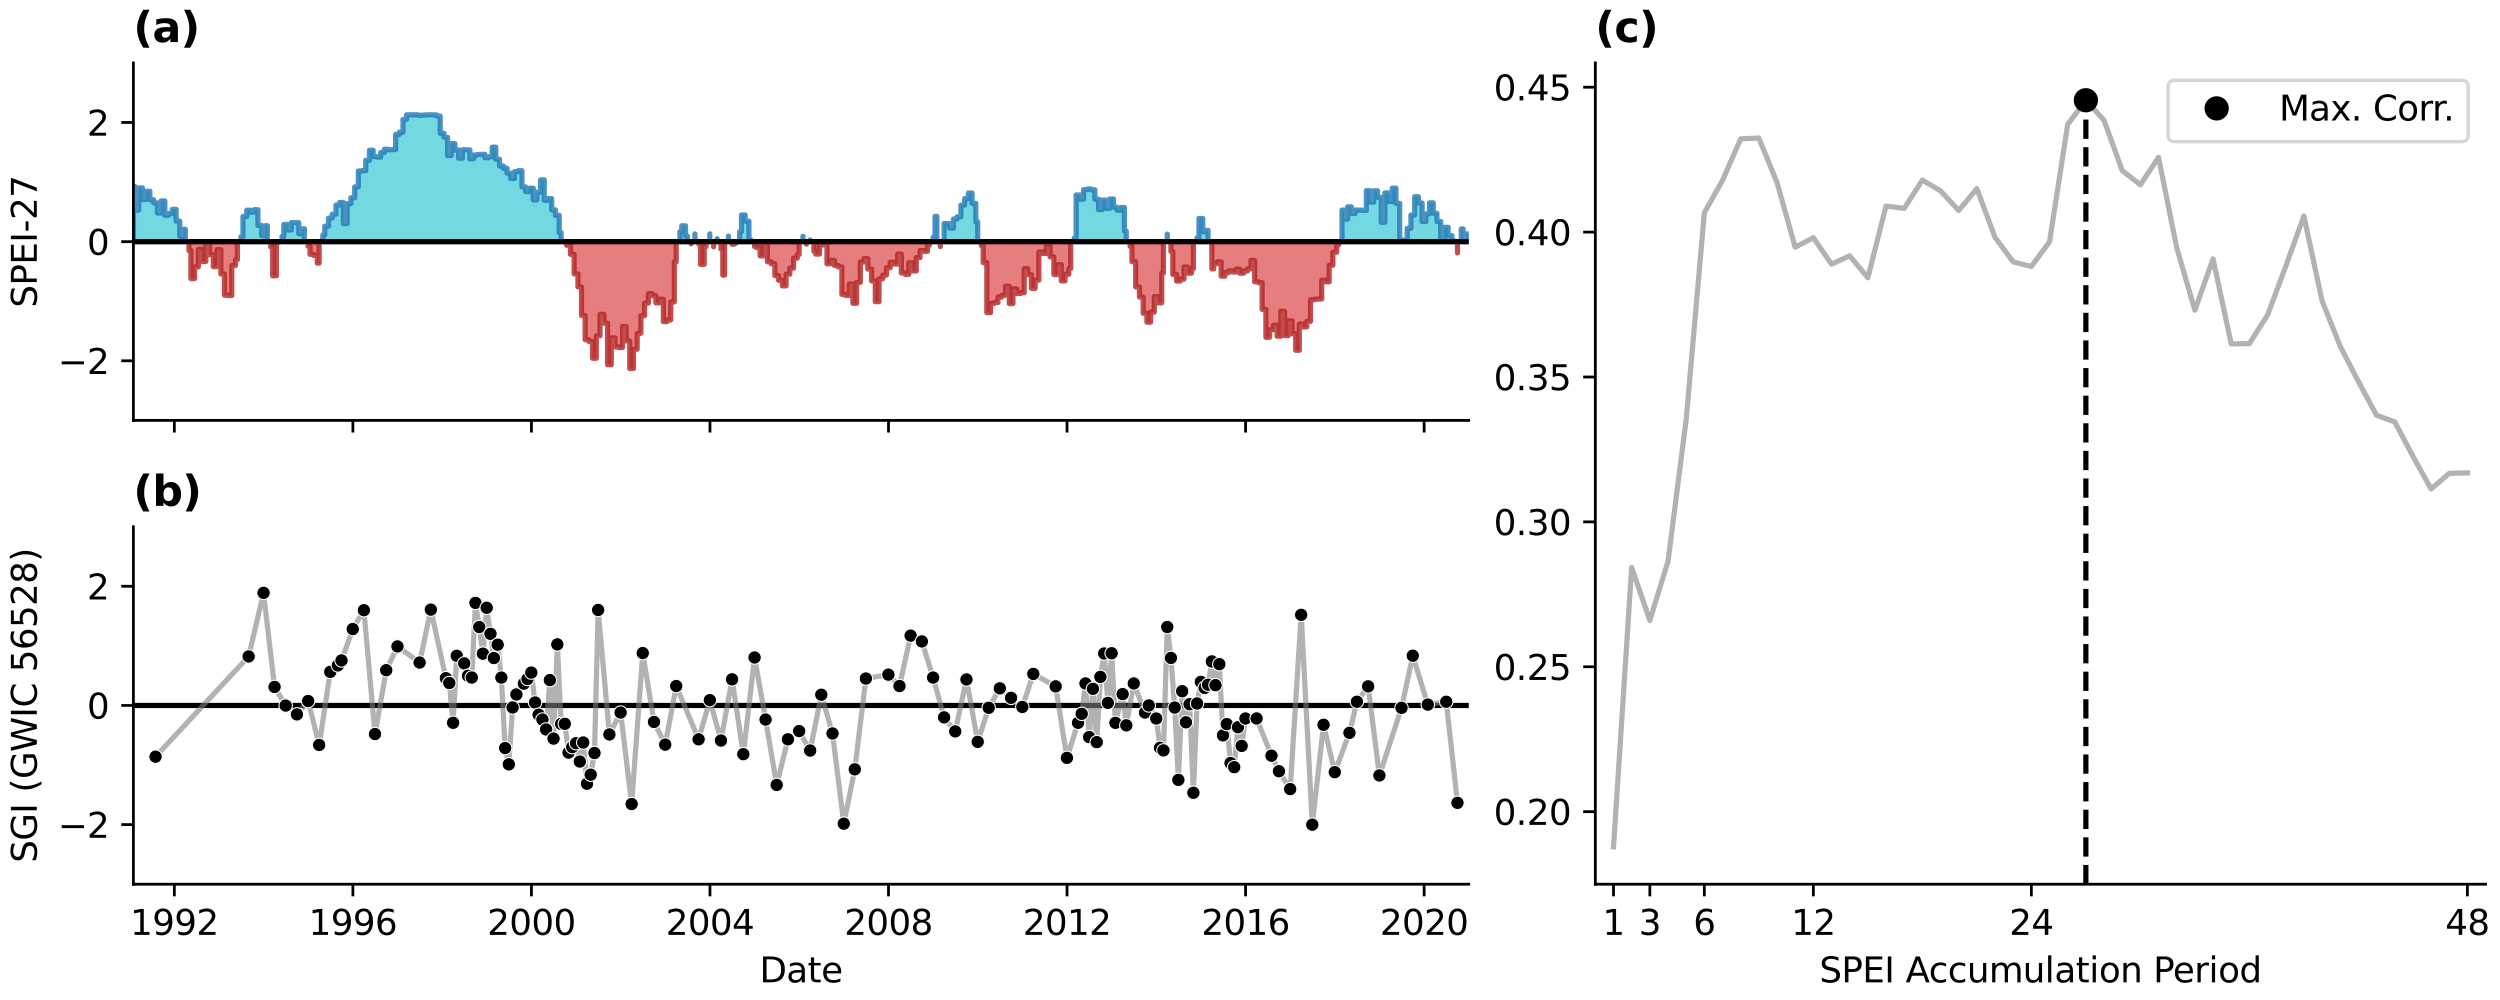 <?xml version="1.0" encoding="utf-8" standalone="no"?>
<!DOCTYPE svg PUBLIC "-//W3C//DTD SVG 1.1//EN"
  "http://www.w3.org/Graphics/SVG/1.1/DTD/svg11.dtd">
<svg xmlns:xlink="http://www.w3.org/1999/xlink" width="720pt" height="288pt" viewBox="0 0 720 288" xmlns="http://www.w3.org/2000/svg" version="1.1">
 <defs>
  <style type="text/css">*{stroke-linejoin: round; stroke-linecap: butt}</style>
 </defs>
 <g id="figure_1">
  <g id="patch_1">
   <path d="M 0 288 
L 720 288 
L 720 0 
L 0 0 
z
" style="fill: #ffffff"/>
  </g>
  <g id="axes_1">
   <g id="patch_2">
    <path d="M 38.421 121.071 
L 422.993 121.071 
L 422.993 18.118 
L 38.421 18.118 
z
" style="fill: #ffffff"/>
   </g>
   <g id="PolyCollection_1">
    <path d="M 38.421 69.595 
L 38.421 53.753 
L 38.913 53.753 
L 38.913 60.531 
L 39.952 60.531 
L 39.952 54.107 
L 41.025 54.107 
L 41.025 57.448 
L 42.098 57.448 
L 42.098 55.093 
L 43.172 55.093 
L 43.172 57.531 
L 44.245 57.531 
L 44.245 58.431 
L 45.336 58.431 
L 45.336 61.346 
L 46.41 61.346 
L 46.41 57.865 
L 47.483 57.865 
L 47.483 61.991 
L 48.557 61.991 
L 48.557 61.506 
L 49.63 61.506 
L 49.63 60.297 
L 50.721 60.297 
L 50.721 63.669 
L 51.777 63.669 
L 51.777 68.079 
L 52.833 68.079 
L 52.833 66.024 
L 53.378 66.024 
L 53.378 69.595 
L 53.378 69.595 
L 52.833 69.595 
L 52.833 69.595 
L 51.777 69.595 
L 51.777 69.595 
L 50.721 69.595 
L 50.721 69.595 
L 49.63 69.595 
L 49.63 69.595 
L 48.557 69.595 
L 48.557 69.595 
L 47.483 69.595 
L 47.483 69.595 
L 46.41 69.595 
L 46.41 69.595 
L 45.336 69.595 
L 45.336 69.595 
L 44.245 69.595 
L 44.245 69.595 
L 43.172 69.595 
L 43.172 69.595 
L 42.098 69.595 
L 42.098 69.595 
L 41.025 69.595 
L 41.025 69.595 
L 39.952 69.595 
L 39.952 69.595 
L 38.913 69.595 
L 38.913 69.595 
L 38.421 69.595 
z
" clip-path="url(#p6a9fda5a26)" style="fill: #17becf; fill-opacity: 0.6; stroke: #1f77b4; stroke-opacity: 0.8; stroke-width: 1.5"/>
    <path d="M 69.427 69.595 
L 69.427 68.133 
L 69.973 68.133 
L 69.973 62.339 
L 71.064 62.339 
L 71.064 60.532 
L 72.137 60.532 
L 72.137 61.122 
L 73.21 61.122 
L 73.21 60.391 
L 74.284 60.391 
L 74.284 64.921 
L 75.357 64.921 
L 75.357 67.844 
L 76.448 67.844 
L 76.448 65.003 
L 76.994 65.003 
L 76.994 69.595 
L 76.994 69.595 
L 76.448 69.595 
L 76.448 69.595 
L 75.357 69.595 
L 75.357 69.595 
L 74.284 69.595 
L 74.284 69.595 
L 73.21 69.595 
L 73.21 69.595 
L 72.137 69.595 
L 72.137 69.595 
L 71.064 69.595 
L 71.064 69.595 
L 69.973 69.595 
L 69.973 69.595 
L 69.427 69.595 
z
" clip-path="url(#p6a9fda5a26)" style="fill: #17becf; fill-opacity: 0.6; stroke: #1f77b4; stroke-opacity: 0.8; stroke-width: 1.5"/>
    <path d="M 81.217 69.595 
L 81.217 68.086 
L 81.745 68.086 
L 81.745 64.643 
L 82.819 64.643 
L 82.819 66.263 
L 83.91 66.263 
L 83.91 64.119 
L 84.983 64.119 
L 84.983 64.125 
L 86.057 64.125 
L 86.057 67.294 
L 87.13 67.294 
L 87.13 65.889 
L 87.658 65.889 
L 87.658 69.595 
L 87.658 69.595 
L 87.13 69.595 
L 87.13 69.595 
L 86.057 69.595 
L 86.057 69.595 
L 84.983 69.595 
L 84.983 69.595 
L 83.91 69.595 
L 83.91 69.595 
L 82.819 69.595 
L 82.819 69.595 
L 81.745 69.595 
L 81.745 69.595 
L 81.217 69.595 
z
" clip-path="url(#p6a9fda5a26)" style="fill: #17becf; fill-opacity: 0.6; stroke: #1f77b4; stroke-opacity: 0.8; stroke-width: 1.5"/>
    <path d="M 92.972 69.595 
L 92.972 67.714 
L 93.518 67.714 
L 93.518 65.142 
L 94.591 65.142 
L 94.591 62.842 
L 95.665 62.842 
L 95.665 61.691 
L 96.756 61.691 
L 96.756 59.063 
L 97.829 59.063 
L 97.829 58.306 
L 98.903 58.306 
L 98.903 64.404 
L 99.976 64.404 
L 99.976 58.665 
L 101.049 58.665 
L 101.049 56.945 
L 102.141 56.945 
L 102.141 53.83 
L 103.196 53.83 
L 103.196 49.254 
L 104.252 49.254 
L 104.252 49.143 
L 105.326 49.143 
L 105.326 46.17 
L 106.399 46.17 
L 106.399 43.258 
L 107.473 43.258 
L 107.473 45.108 
L 108.546 45.108 
L 108.546 45.258 
L 109.637 45.258 
L 109.637 43.925 
L 110.71 43.925 
L 110.71 42.971 
L 111.784 42.971 
L 111.784 43.146 
L 112.857 43.146 
L 112.857 43.077 
L 113.931 43.077 
L 113.931 38.723 
L 115.022 38.723 
L 115.022 38.071 
L 116.06 38.071 
L 116.06 34.37 
L 117.098 34.37 
L 117.098 33.072 
L 118.172 33.072 
L 118.172 33.072 
L 119.245 33.072 
L 119.245 33.073 
L 120.319 33.073 
L 120.319 33.198 
L 121.392 33.198 
L 121.392 33.161 
L 122.483 33.161 
L 122.483 33.092 
L 123.556 33.092 
L 123.556 33.072 
L 124.63 33.072 
L 124.63 33.083 
L 125.703 33.083 
L 125.703 33.418 
L 126.777 33.418 
L 126.777 38.381 
L 127.868 38.381 
L 127.868 39.549 
L 128.906 39.549 
L 128.906 44.792 
L 129.944 44.792 
L 129.944 41.365 
L 131.018 41.365 
L 131.018 43.195 
L 132.091 43.195 
L 132.091 45.553 
L 133.165 45.553 
L 133.165 43.124 
L 134.238 43.124 
L 134.238 43.172 
L 135.329 43.172 
L 135.329 45.71 
L 136.403 45.71 
L 136.403 44.634 
L 137.476 44.634 
L 137.476 44.493 
L 138.549 44.493 
L 138.549 44.443 
L 139.623 44.443 
L 139.623 45.424 
L 140.714 45.424 
L 140.714 45.12 
L 141.752 45.12 
L 141.752 42.375 
L 142.79 42.375 
L 142.79 45.86 
L 143.864 45.86 
L 143.864 47.797 
L 144.937 47.797 
L 144.937 48.452 
L 146.011 48.452 
L 146.011 49.846 
L 147.084 49.846 
L 147.084 51.411 
L 148.175 51.411 
L 148.175 49.422 
L 149.249 49.422 
L 149.249 49.159 
L 150.322 49.159 
L 150.322 53.836 
L 151.395 53.836 
L 151.395 55.162 
L 152.469 55.162 
L 152.469 54.198 
L 153.56 54.198 
L 153.56 57.554 
L 154.616 57.554 
L 154.616 55.34 
L 155.672 55.34 
L 155.672 51.811 
L 156.745 51.811 
L 156.745 57.683 
L 157.819 57.683 
L 157.819 57.196 
L 158.892 57.196 
L 158.892 60.449 
L 159.965 60.449 
L 159.965 62.024 
L 161.056 62.024 
L 161.056 67.007 
L 161.602 67.007 
L 161.602 69.595 
L 161.602 69.595 
L 161.056 69.595 
L 161.056 69.595 
L 159.965 69.595 
L 159.965 69.595 
L 158.892 69.595 
L 158.892 69.595 
L 157.819 69.595 
L 157.819 69.595 
L 156.745 69.595 
L 156.745 69.595 
L 155.672 69.595 
L 155.672 69.595 
L 154.616 69.595 
L 154.616 69.595 
L 153.56 69.595 
L 153.56 69.595 
L 152.469 69.595 
L 152.469 69.595 
L 151.395 69.595 
L 151.395 69.595 
L 150.322 69.595 
L 150.322 69.595 
L 149.249 69.595 
L 149.249 69.595 
L 148.175 69.595 
L 148.175 69.595 
L 147.084 69.595 
L 147.084 69.595 
L 146.011 69.595 
L 146.011 69.595 
L 144.937 69.595 
L 144.937 69.595 
L 143.864 69.595 
L 143.864 69.595 
L 142.79 69.595 
L 142.79 69.595 
L 141.752 69.595 
L 141.752 69.595 
L 140.714 69.595 
L 140.714 69.595 
L 139.623 69.595 
L 139.623 69.595 
L 138.549 69.595 
L 138.549 69.595 
L 137.476 69.595 
L 137.476 69.595 
L 136.403 69.595 
L 136.403 69.595 
L 135.329 69.595 
L 135.329 69.595 
L 134.238 69.595 
L 134.238 69.595 
L 133.165 69.595 
L 133.165 69.595 
L 132.091 69.595 
L 132.091 69.595 
L 131.018 69.595 
L 131.018 69.595 
L 129.944 69.595 
L 129.944 69.595 
L 128.906 69.595 
L 128.906 69.595 
L 127.868 69.595 
L 127.868 69.595 
L 126.777 69.595 
L 126.777 69.595 
L 125.703 69.595 
L 125.703 69.595 
L 124.63 69.595 
L 124.63 69.595 
L 123.556 69.595 
L 123.556 69.595 
L 122.483 69.595 
L 122.483 69.595 
L 121.392 69.595 
L 121.392 69.595 
L 120.319 69.595 
L 120.319 69.595 
L 119.245 69.595 
L 119.245 69.595 
L 118.172 69.595 
L 118.172 69.595 
L 117.098 69.595 
L 117.098 69.595 
L 116.06 69.595 
L 116.06 69.595 
L 115.022 69.595 
L 115.022 69.595 
L 113.931 69.595 
L 113.931 69.595 
L 112.857 69.595 
L 112.857 69.595 
L 111.784 69.595 
L 111.784 69.595 
L 110.71 69.595 
L 110.71 69.595 
L 109.637 69.595 
L 109.637 69.595 
L 108.546 69.595 
L 108.546 69.595 
L 107.473 69.595 
L 107.473 69.595 
L 106.399 69.595 
L 106.399 69.595 
L 105.326 69.595 
L 105.326 69.595 
L 104.252 69.595 
L 104.252 69.595 
L 103.196 69.595 
L 103.196 69.595 
L 102.141 69.595 
L 102.141 69.595 
L 101.049 69.595 
L 101.049 69.595 
L 99.976 69.595 
L 99.976 69.595 
L 98.903 69.595 
L 98.903 69.595 
L 97.829 69.595 
L 97.829 69.595 
L 96.756 69.595 
L 96.756 69.595 
L 95.665 69.595 
L 95.665 69.595 
L 94.591 69.595 
L 94.591 69.595 
L 93.518 69.595 
L 93.518 69.595 
L 92.972 69.595 
z
" clip-path="url(#p6a9fda5a26)" style="fill: #17becf; fill-opacity: 0.6; stroke: #1f77b4; stroke-opacity: 0.8; stroke-width: 1.5"/>
    <path d="M 195.811 69.595 
L 195.811 66.753 
L 196.357 66.753 
L 196.357 65.024 
L 197.43 65.024 
L 197.43 67.982 
L 197.958 67.982 
L 197.958 69.595 
L 197.958 69.595 
L 197.43 69.595 
L 197.43 69.595 
L 196.357 69.595 
L 196.357 69.595 
L 195.811 69.595 
z
" clip-path="url(#p6a9fda5a26)" style="fill: #17becf; fill-opacity: 0.6; stroke: #1f77b4; stroke-opacity: 0.8; stroke-width: 1.5"/>
    <path d="M 200.14 69.595 
L 200.14 67.379 
L 200.14 67.379 
L 200.14 69.595 
L 200.14 69.595 
L 200.14 69.595 
z
" clip-path="url(#p6a9fda5a26)" style="fill: #17becf; fill-opacity: 0.6; stroke: #1f77b4; stroke-opacity: 0.8; stroke-width: 1.5"/>
    <path d="M 204.434 69.595 
L 204.434 67.34 
L 204.434 67.34 
L 204.434 69.595 
L 204.434 69.595 
L 204.434 69.595 
z
" clip-path="url(#p6a9fda5a26)" style="fill: #17becf; fill-opacity: 0.6; stroke: #1f77b4; stroke-opacity: 0.8; stroke-width: 1.5"/>
    <path d="M 206.546 69.595 
L 206.546 68.759 
L 206.546 68.759 
L 206.546 69.595 
L 206.546 69.595 
L 206.546 69.595 
z
" clip-path="url(#p6a9fda5a26)" style="fill: #17becf; fill-opacity: 0.6; stroke: #1f77b4; stroke-opacity: 0.8; stroke-width: 1.5"/>
    <path d="M 209.783 69.595 
L 209.783 68 
L 209.783 68 
L 209.783 69.595 
L 209.783 69.595 
L 209.783 69.595 
z
" clip-path="url(#p6a9fda5a26)" style="fill: #17becf; fill-opacity: 0.6; stroke: #1f77b4; stroke-opacity: 0.8; stroke-width: 1.5"/>
    <path d="M 213.021 69.595 
L 213.021 66.719 
L 213.549 66.719 
L 213.549 61.91 
L 214.623 61.91 
L 214.623 63.703 
L 215.696 63.703 
L 215.696 69.032 
L 216.224 69.032 
L 216.224 69.595 
L 216.224 69.595 
L 215.696 69.595 
L 215.696 69.595 
L 214.623 69.595 
L 214.623 69.595 
L 213.549 69.595 
L 213.549 69.595 
L 213.021 69.595 
z
" clip-path="url(#p6a9fda5a26)" style="fill: #17becf; fill-opacity: 0.6; stroke: #1f77b4; stroke-opacity: 0.8; stroke-width: 1.5"/>
    <path d="M 231.252 69.595 
L 231.252 68.056 
L 231.252 68.056 
L 231.252 69.595 
L 231.252 69.595 
L 231.252 69.595 
z
" clip-path="url(#p6a9fda5a26)" style="fill: #17becf; fill-opacity: 0.6; stroke: #1f77b4; stroke-opacity: 0.8; stroke-width: 1.5"/>
    <path d="M 233.329 69.595 
L 233.329 69.106 
L 233.329 69.106 
L 233.329 69.595 
L 233.329 69.595 
L 233.329 69.595 
z
" clip-path="url(#p6a9fda5a26)" style="fill: #17becf; fill-opacity: 0.6; stroke: #1f77b4; stroke-opacity: 0.8; stroke-width: 1.5"/>
    <path d="M 268.735 69.595 
L 268.735 68.323 
L 269.28 68.323 
L 269.28 62.327 
L 269.826 62.327 
L 269.826 69.595 
L 269.826 69.595 
L 269.28 69.595 
L 269.28 69.595 
L 268.735 69.595 
z
" clip-path="url(#p6a9fda5a26)" style="fill: #17becf; fill-opacity: 0.6; stroke: #1f77b4; stroke-opacity: 0.8; stroke-width: 1.5"/>
    <path d="M 271.902 69.595 
L 271.902 64.372 
L 272.43 64.372 
L 272.43 64.411 
L 273.503 64.411 
L 273.503 65.705 
L 274.577 65.705 
L 274.577 63.08 
L 275.65 63.08 
L 275.65 62.432 
L 276.741 62.432 
L 276.741 59.074 
L 277.815 59.074 
L 277.815 57.197 
L 278.888 57.197 
L 278.888 55.592 
L 279.962 55.592 
L 279.962 58.565 
L 281.035 58.565 
L 281.035 63.931 
L 281.581 63.931 
L 281.581 69.595 
L 281.581 69.595 
L 281.035 69.595 
L 281.035 69.595 
L 279.962 69.595 
L 279.962 69.595 
L 278.888 69.595 
L 278.888 69.595 
L 277.815 69.595 
L 277.815 69.595 
L 276.741 69.595 
L 276.741 69.595 
L 275.65 69.595 
L 275.65 69.595 
L 274.577 69.595 
L 274.577 69.595 
L 273.503 69.595 
L 273.503 69.595 
L 272.43 69.595 
L 272.43 69.595 
L 271.902 69.595 
z
" clip-path="url(#p6a9fda5a26)" style="fill: #17becf; fill-opacity: 0.6; stroke: #1f77b4; stroke-opacity: 0.8; stroke-width: 1.5"/>
    <path d="M 309.384 69.595 
L 309.384 68.57 
L 309.93 68.57 
L 309.93 56.155 
L 311.003 56.155 
L 311.003 57.352 
L 312.077 57.352 
L 312.077 54.604 
L 313.15 54.604 
L 313.15 54.439 
L 314.224 54.439 
L 314.224 54.677 
L 315.315 54.677 
L 315.315 57.384 
L 316.388 57.384 
L 316.388 60.361 
L 317.462 60.361 
L 317.462 57.623 
L 318.535 57.623 
L 318.535 60.011 
L 319.608 60.011 
L 319.608 57.308 
L 320.699 57.308 
L 320.699 59.697 
L 321.738 59.697 
L 321.738 60.538 
L 322.776 60.538 
L 322.776 59.77 
L 323.849 59.77 
L 323.849 66.559 
L 324.377 66.559 
L 324.377 69.595 
L 324.377 69.595 
L 323.849 69.595 
L 323.849 69.595 
L 322.776 69.595 
L 322.776 69.595 
L 321.738 69.595 
L 321.738 69.595 
L 320.699 69.595 
L 320.699 69.595 
L 319.608 69.595 
L 319.608 69.595 
L 318.535 69.595 
L 318.535 69.595 
L 317.462 69.595 
L 317.462 69.595 
L 316.388 69.595 
L 316.388 69.595 
L 315.315 69.595 
L 315.315 69.595 
L 314.224 69.595 
L 314.224 69.595 
L 313.15 69.595 
L 313.15 69.595 
L 312.077 69.595 
L 312.077 69.595 
L 311.003 69.595 
L 311.003 69.595 
L 309.93 69.595 
L 309.93 69.595 
L 309.384 69.595 
z
" clip-path="url(#p6a9fda5a26)" style="fill: #17becf; fill-opacity: 0.6; stroke: #1f77b4; stroke-opacity: 0.8; stroke-width: 1.5"/>
    <path d="M 336.168 69.595 
L 336.168 67.411 
L 336.168 67.411 
L 336.168 69.595 
L 336.168 69.595 
L 336.168 69.595 
z
" clip-path="url(#p6a9fda5a26)" style="fill: #17becf; fill-opacity: 0.6; stroke: #1f77b4; stroke-opacity: 0.8; stroke-width: 1.5"/>
    <path d="M 344.755 69.595 
L 344.755 68.495 
L 345.301 68.495 
L 345.301 62.911 
L 346.392 62.911 
L 346.392 66.735 
L 347.43 66.735 
L 347.43 66.355 
L 347.923 66.355 
L 347.923 69.595 
L 347.923 69.595 
L 347.43 69.595 
L 347.43 69.595 
L 346.392 69.595 
L 346.392 69.595 
L 345.301 69.595 
L 345.301 69.595 
L 344.755 69.595 
z
" clip-path="url(#p6a9fda5a26)" style="fill: #17becf; fill-opacity: 0.6; stroke: #1f77b4; stroke-opacity: 0.8; stroke-width: 1.5"/>
    <path d="M 386.496 69.595 
L 386.496 60.508 
L 387.041 60.508 
L 387.041 63.133 
L 388.115 63.133 
L 388.115 59.579 
L 389.188 59.579 
L 389.188 61.472 
L 390.262 61.472 
L 390.262 60.506 
L 391.335 60.506 
L 391.335 60.525 
L 392.426 60.525 
L 392.426 60.595 
L 393.5 60.595 
L 393.5 54.916 
L 394.573 54.916 
L 394.573 58.18 
L 395.647 58.18 
L 395.647 54.953 
L 396.72 54.953 
L 396.72 56.805 
L 397.811 56.805 
L 397.811 64.021 
L 398.849 64.021 
L 398.849 55.567 
L 399.888 55.567 
L 399.888 58.027 
L 400.961 58.027 
L 400.961 54.174 
L 402.034 54.174 
L 402.034 58.565 
L 403.108 58.565 
L 403.108 69.118 
L 404.181 69.118 
L 404.181 69.26 
L 405.272 69.26 
L 405.272 65.777 
L 406.346 65.777 
L 406.346 61.944 
L 407.419 61.944 
L 407.419 56.654 
L 408.493 56.654 
L 408.493 58.457 
L 409.566 58.457 
L 409.566 63.804 
L 410.657 63.804 
L 410.657 61.586 
L 411.713 61.586 
L 411.713 58.427 
L 412.769 58.427 
L 412.769 61.417 
L 413.842 61.417 
L 413.842 63.763 
L 414.916 63.763 
L 414.916 69.25 
L 415.989 69.25 
L 415.989 65.464 
L 417.063 65.464 
L 417.063 67.834 
L 418.154 67.834 
L 418.154 69.26 
L 418.699 69.26 
L 418.699 69.595 
L 418.699 69.595 
L 418.154 69.595 
L 418.154 69.595 
L 417.063 69.595 
L 417.063 69.595 
L 415.989 69.595 
L 415.989 69.595 
L 414.916 69.595 
L 414.916 69.595 
L 413.842 69.595 
L 413.842 69.595 
L 412.769 69.595 
L 412.769 69.595 
L 411.713 69.595 
L 411.713 69.595 
L 410.657 69.595 
L 410.657 69.595 
L 409.566 69.595 
L 409.566 69.595 
L 408.493 69.595 
L 408.493 69.595 
L 407.419 69.595 
L 407.419 69.595 
L 406.346 69.595 
L 406.346 69.595 
L 405.272 69.595 
L 405.272 69.595 
L 404.181 69.595 
L 404.181 69.595 
L 403.108 69.595 
L 403.108 69.595 
L 402.034 69.595 
L 402.034 69.595 
L 400.961 69.595 
L 400.961 69.595 
L 399.888 69.595 
L 399.888 69.595 
L 398.849 69.595 
L 398.849 69.595 
L 397.811 69.595 
L 397.811 69.595 
L 396.72 69.595 
L 396.72 69.595 
L 395.647 69.595 
L 395.647 69.595 
L 394.573 69.595 
L 394.573 69.595 
L 393.5 69.595 
L 393.5 69.595 
L 392.426 69.595 
L 392.426 69.595 
L 391.335 69.595 
L 391.335 69.595 
L 390.262 69.595 
L 390.262 69.595 
L 389.188 69.595 
L 389.188 69.595 
L 388.115 69.595 
L 388.115 69.595 
L 387.041 69.595 
L 387.041 69.595 
L 386.496 69.595 
z
" clip-path="url(#p6a9fda5a26)" style="fill: #17becf; fill-opacity: 0.6; stroke: #1f77b4; stroke-opacity: 0.8; stroke-width: 1.5"/>
    <path d="M 420.846 69.595 
L 420.846 65.923 
L 421.374 65.923 
L 421.374 68.782 
L 422.447 68.782 
L 422.447 67.365 
L 422.993 67.365 
L 422.993 69.595 
L 422.993 69.595 
L 422.447 69.595 
L 422.447 69.595 
L 421.374 69.595 
L 421.374 69.595 
L 420.846 69.595 
z
" clip-path="url(#p6a9fda5a26)" style="fill: #17becf; fill-opacity: 0.6; stroke: #1f77b4; stroke-opacity: 0.8; stroke-width: 1.5"/>
   </g>
   <g id="PolyCollection_2">
    <path d="M 54.434 69.595 
L 54.434 72.168 
L 54.98 72.168 
L 54.98 80.24 
L 56.053 80.24 
L 56.053 76.863 
L 57.127 76.863 
L 57.127 71.816 
L 58.218 71.816 
L 58.218 75.301 
L 59.291 75.301 
L 59.291 70.009 
L 60.364 70.009 
L 60.364 73.374 
L 61.438 73.374 
L 61.438 76.782 
L 62.511 76.782 
L 62.511 71.901 
L 63.602 71.901 
L 63.602 78.904 
L 64.641 78.904 
L 64.641 85.009 
L 65.679 85.009 
L 65.679 85.115 
L 66.752 85.115 
L 66.752 76.459 
L 67.826 76.459 
L 67.826 74.794 
L 68.371 74.794 
L 68.371 69.595 
L 68.371 69.595 
L 67.826 69.595 
L 67.826 69.595 
L 66.752 69.595 
L 66.752 69.595 
L 65.679 69.595 
L 65.679 69.595 
L 64.641 69.595 
L 64.641 69.595 
L 63.602 69.595 
L 63.602 69.595 
L 62.511 69.595 
L 62.511 69.595 
L 61.438 69.595 
L 61.438 69.595 
L 60.364 69.595 
L 60.364 69.595 
L 59.291 69.595 
L 59.291 69.595 
L 58.218 69.595 
L 58.218 69.595 
L 57.127 69.595 
L 57.127 69.595 
L 56.053 69.595 
L 56.053 69.595 
L 54.98 69.595 
L 54.98 69.595 
L 54.434 69.595 
z
" clip-path="url(#p6a9fda5a26)" style="fill: #d62728; fill-opacity: 0.6; stroke: #b22222; stroke-opacity: 0.8; stroke-width: 1.5"/>
    <path d="M 77.979 69.595 
L 77.979 71.14 
L 78.525 71.14 
L 78.525 79.42 
L 79.598 79.42 
L 79.598 69.846 
L 80.126 69.846 
L 80.126 69.595 
L 80.126 69.595 
L 79.598 69.595 
L 79.598 69.595 
L 78.525 69.595 
L 78.525 69.595 
L 77.979 69.595 
z
" clip-path="url(#p6a9fda5a26)" style="fill: #d62728; fill-opacity: 0.6; stroke: #b22222; stroke-opacity: 0.8; stroke-width: 1.5"/>
    <path d="M 88.749 69.595 
L 88.749 70.904 
L 89.294 70.904 
L 89.294 73.251 
L 90.333 73.251 
L 90.333 73.55 
L 91.371 73.55 
L 91.371 75.779 
L 91.916 75.779 
L 91.916 69.595 
L 91.916 69.595 
L 91.371 69.595 
L 91.371 69.595 
L 90.333 69.595 
L 90.333 69.595 
L 89.294 69.595 
L 89.294 69.595 
L 88.749 69.595 
z
" clip-path="url(#p6a9fda5a26)" style="fill: #d62728; fill-opacity: 0.6; stroke: #b22222; stroke-opacity: 0.8; stroke-width: 1.5"/>
    <path d="M 162.658 69.595 
L 162.658 69.821 
L 163.203 69.821 
L 163.203 70.629 
L 164.277 70.629 
L 164.277 73.24 
L 165.35 73.24 
L 165.35 78.87 
L 166.441 78.87 
L 166.441 82.628 
L 167.479 82.628 
L 167.479 90.872 
L 168.518 90.872 
L 168.518 97.825 
L 169.591 97.825 
L 169.591 98.34 
L 170.665 98.34 
L 170.665 103.183 
L 171.738 103.183 
L 171.738 96.733 
L 172.811 96.733 
L 172.811 90.537 
L 173.902 90.537 
L 173.902 93.08 
L 174.976 93.08 
L 174.976 105.025 
L 176.049 105.025 
L 176.049 97.281 
L 177.123 97.281 
L 177.123 99.908 
L 178.196 99.908 
L 178.196 100.089 
L 179.287 100.089 
L 179.287 94.023 
L 180.326 94.023 
L 180.326 98.214 
L 181.364 98.214 
L 181.364 106.117 
L 182.437 106.117 
L 182.437 100.572 
L 183.511 100.572 
L 183.511 95.983 
L 184.584 95.983 
L 184.584 90.907 
L 185.658 90.907 
L 185.658 87.305 
L 186.749 87.305 
L 186.749 84.574 
L 187.822 84.574 
L 187.822 85.183 
L 188.895 85.183 
L 188.895 87.231 
L 189.969 87.231 
L 189.969 86.173 
L 191.042 86.173 
L 191.042 92.62 
L 192.133 92.62 
L 192.133 92.134 
L 193.172 92.134 
L 193.172 86.963 
L 194.21 86.963 
L 194.21 75.404 
L 194.755 75.404 
L 194.755 69.595 
L 194.755 69.595 
L 194.21 69.595 
L 194.21 69.595 
L 193.172 69.595 
L 193.172 69.595 
L 192.133 69.595 
L 192.133 69.595 
L 191.042 69.595 
L 191.042 69.595 
L 189.969 69.595 
L 189.969 69.595 
L 188.895 69.595 
L 188.895 69.595 
L 187.822 69.595 
L 187.822 69.595 
L 186.749 69.595 
L 186.749 69.595 
L 185.658 69.595 
L 185.658 69.595 
L 184.584 69.595 
L 184.584 69.595 
L 183.511 69.595 
L 183.511 69.595 
L 182.437 69.595 
L 182.437 69.595 
L 181.364 69.595 
L 181.364 69.595 
L 180.326 69.595 
L 180.326 69.595 
L 179.287 69.595 
L 179.287 69.595 
L 178.196 69.595 
L 178.196 69.595 
L 177.123 69.595 
L 177.123 69.595 
L 176.049 69.595 
L 176.049 69.595 
L 174.976 69.595 
L 174.976 69.595 
L 173.902 69.595 
L 173.902 69.595 
L 172.811 69.595 
L 172.811 69.595 
L 171.738 69.595 
L 171.738 69.595 
L 170.665 69.595 
L 170.665 69.595 
L 169.591 69.595 
L 169.591 69.595 
L 168.518 69.595 
L 168.518 69.595 
L 167.479 69.595 
L 167.479 69.595 
L 166.441 69.595 
L 166.441 69.595 
L 165.35 69.595 
L 165.35 69.595 
L 164.277 69.595 
L 164.277 69.595 
L 163.203 69.595 
L 163.203 69.595 
L 162.658 69.595 
z
" clip-path="url(#p6a9fda5a26)" style="fill: #d62728; fill-opacity: 0.6; stroke: #b22222; stroke-opacity: 0.8; stroke-width: 1.5"/>
    <path d="M 199.049 69.595 
L 199.049 70.216 
L 199.049 70.216 
L 199.049 69.595 
L 199.049 69.595 
L 199.049 69.595 
z
" clip-path="url(#p6a9fda5a26)" style="fill: #d62728; fill-opacity: 0.6; stroke: #b22222; stroke-opacity: 0.8; stroke-width: 1.5"/>
    <path d="M 201.196 69.595 
L 201.196 70.206 
L 201.741 70.206 
L 201.741 76.138 
L 202.815 76.138 
L 202.815 70.968 
L 203.343 70.968 
L 203.343 69.595 
L 203.343 69.595 
L 202.815 69.595 
L 202.815 69.595 
L 201.741 69.595 
L 201.741 69.595 
L 201.196 69.595 
z
" clip-path="url(#p6a9fda5a26)" style="fill: #d62728; fill-opacity: 0.6; stroke: #b22222; stroke-opacity: 0.8; stroke-width: 1.5"/>
    <path d="M 205.525 69.595 
L 205.525 71.089 
L 205.525 71.089 
L 205.525 69.595 
L 205.525 69.595 
L 205.525 69.595 
z
" clip-path="url(#p6a9fda5a26)" style="fill: #d62728; fill-opacity: 0.6; stroke: #b22222; stroke-opacity: 0.8; stroke-width: 1.5"/>
    <path d="M 207.637 69.595 
L 207.637 71.746 
L 208.165 71.746 
L 208.165 79.231 
L 208.692 79.231 
L 208.692 69.595 
L 208.692 69.595 
L 208.165 69.595 
L 208.165 69.595 
L 207.637 69.595 
z
" clip-path="url(#p6a9fda5a26)" style="fill: #d62728; fill-opacity: 0.6; stroke: #b22222; stroke-opacity: 0.8; stroke-width: 1.5"/>
    <path d="M 210.839 69.595 
L 210.839 70.346 
L 211.385 70.346 
L 211.385 70.078 
L 211.93 70.078 
L 211.93 69.595 
L 211.93 69.595 
L 211.385 69.595 
L 211.385 69.595 
L 210.839 69.595 
z
" clip-path="url(#p6a9fda5a26)" style="fill: #d62728; fill-opacity: 0.6; stroke: #b22222; stroke-opacity: 0.8; stroke-width: 1.5"/>
    <path d="M 217.315 69.595 
L 217.315 71.01 
L 217.861 71.01 
L 217.861 71.268 
L 218.899 71.268 
L 218.899 73.681 
L 219.937 73.681 
L 219.937 70.084 
L 221.011 70.084 
L 221.011 75.403 
L 222.084 75.403 
L 222.084 75.977 
L 223.157 75.977 
L 223.157 79.367 
L 224.231 79.367 
L 224.231 80.729 
L 225.322 80.729 
L 225.322 82.342 
L 226.395 82.342 
L 226.395 78.969 
L 227.469 78.969 
L 227.469 77.224 
L 228.542 77.224 
L 228.542 74.345 
L 229.616 74.345 
L 229.616 73.305 
L 230.161 73.305 
L 230.161 69.595 
L 230.161 69.595 
L 229.616 69.595 
L 229.616 69.595 
L 228.542 69.595 
L 228.542 69.595 
L 227.469 69.595 
L 227.469 69.595 
L 226.395 69.595 
L 226.395 69.595 
L 225.322 69.595 
L 225.322 69.595 
L 224.231 69.595 
L 224.231 69.595 
L 223.157 69.595 
L 223.157 69.595 
L 222.084 69.595 
L 222.084 69.595 
L 221.011 69.595 
L 221.011 69.595 
L 219.937 69.595 
L 219.937 69.595 
L 218.899 69.595 
L 218.899 69.595 
L 217.861 69.595 
L 217.861 69.595 
L 217.315 69.595 
z
" clip-path="url(#p6a9fda5a26)" style="fill: #d62728; fill-opacity: 0.6; stroke: #b22222; stroke-opacity: 0.8; stroke-width: 1.5"/>
    <path d="M 232.238 69.595 
L 232.238 70.304 
L 232.238 70.304 
L 232.238 69.595 
L 232.238 69.595 
L 232.238 69.595 
z
" clip-path="url(#p6a9fda5a26)" style="fill: #d62728; fill-opacity: 0.6; stroke: #b22222; stroke-opacity: 0.8; stroke-width: 1.5"/>
    <path d="M 234.385 69.595 
L 234.385 72.339 
L 234.93 72.339 
L 234.93 73.174 
L 236.003 73.174 
L 236.003 70.559 
L 237.077 70.559 
L 237.077 69.831 
L 238.168 69.831 
L 238.168 75.955 
L 239.241 75.955 
L 239.241 74.998 
L 240.315 74.998 
L 240.315 76.452 
L 241.388 76.452 
L 241.388 76.873 
L 242.462 76.873 
L 242.462 84.78 
L 243.553 84.78 
L 243.553 85.092 
L 244.591 85.092 
L 244.591 81.809 
L 245.629 81.809 
L 245.629 87.342 
L 246.703 87.342 
L 246.703 81.34 
L 247.776 81.34 
L 247.776 75.482 
L 248.85 75.482 
L 248.85 74.484 
L 249.923 74.484 
L 249.923 77.471 
L 251.014 77.471 
L 251.014 80.898 
L 252.087 80.898 
L 252.087 86.881 
L 253.161 86.881 
L 253.161 80.277 
L 254.234 80.277 
L 254.234 79.223 
L 255.308 79.223 
L 255.308 77.102 
L 256.399 77.102 
L 256.399 75.524 
L 257.455 75.524 
L 257.455 76.036 
L 258.51 76.036 
L 258.51 73.199 
L 259.584 73.199 
L 259.584 78.585 
L 260.657 78.585 
L 260.657 79.004 
L 261.731 79.004 
L 261.731 75.697 
L 262.804 75.697 
L 262.804 78.036 
L 263.895 78.036 
L 263.895 74.188 
L 264.969 74.188 
L 264.969 72.166 
L 266.042 72.166 
L 266.042 72.382 
L 267.116 72.382 
L 267.116 70.657 
L 267.644 70.657 
L 267.644 69.595 
L 267.644 69.595 
L 267.116 69.595 
L 267.116 69.595 
L 266.042 69.595 
L 266.042 69.595 
L 264.969 69.595 
L 264.969 69.595 
L 263.895 69.595 
L 263.895 69.595 
L 262.804 69.595 
L 262.804 69.595 
L 261.731 69.595 
L 261.731 69.595 
L 260.657 69.595 
L 260.657 69.595 
L 259.584 69.595 
L 259.584 69.595 
L 258.51 69.595 
L 258.51 69.595 
L 257.455 69.595 
L 257.455 69.595 
L 256.399 69.595 
L 256.399 69.595 
L 255.308 69.595 
L 255.308 69.595 
L 254.234 69.595 
L 254.234 69.595 
L 253.161 69.595 
L 253.161 69.595 
L 252.087 69.595 
L 252.087 69.595 
L 251.014 69.595 
L 251.014 69.595 
L 249.923 69.595 
L 249.923 69.595 
L 248.85 69.595 
L 248.85 69.595 
L 247.776 69.595 
L 247.776 69.595 
L 246.703 69.595 
L 246.703 69.595 
L 245.629 69.595 
L 245.629 69.595 
L 244.591 69.595 
L 244.591 69.595 
L 243.553 69.595 
L 243.553 69.595 
L 242.462 69.595 
L 242.462 69.595 
L 241.388 69.595 
L 241.388 69.595 
L 240.315 69.595 
L 240.315 69.595 
L 239.241 69.595 
L 239.241 69.595 
L 238.168 69.595 
L 238.168 69.595 
L 237.077 69.595 
L 237.077 69.595 
L 236.003 69.595 
L 236.003 69.595 
L 234.93 69.595 
L 234.93 69.595 
L 234.385 69.595 
z
" clip-path="url(#p6a9fda5a26)" style="fill: #d62728; fill-opacity: 0.6; stroke: #b22222; stroke-opacity: 0.8; stroke-width: 1.5"/>
    <path d="M 270.811 69.595 
L 270.811 71.006 
L 270.811 71.006 
L 270.811 69.595 
L 270.811 69.595 
L 270.811 69.595 
z
" clip-path="url(#p6a9fda5a26)" style="fill: #d62728; fill-opacity: 0.6; stroke: #b22222; stroke-opacity: 0.8; stroke-width: 1.5"/>
    <path d="M 282.672 69.595 
L 282.672 70.792 
L 283.164 70.792 
L 283.164 75.627 
L 284.203 75.627 
L 284.203 90.047 
L 285.276 90.047 
L 285.276 87.362 
L 286.349 87.362 
L 286.349 87.105 
L 287.423 87.105 
L 287.423 85.563 
L 288.496 85.563 
L 288.496 85.045 
L 289.587 85.045 
L 289.587 82.431 
L 290.661 82.431 
L 290.661 87.429 
L 291.734 87.429 
L 291.734 83.204 
L 292.808 83.204 
L 292.808 84.528 
L 293.881 84.528 
L 293.881 84.298 
L 294.972 84.298 
L 294.972 77.386 
L 296.01 77.386 
L 296.01 79.123 
L 297.049 79.123 
L 297.049 83.035 
L 298.122 83.035 
L 298.122 80.678 
L 299.196 80.678 
L 299.196 72.571 
L 300.269 72.571 
L 300.269 73.021 
L 301.342 73.021 
L 301.342 70.986 
L 302.433 70.986 
L 302.433 73.951 
L 303.507 73.951 
L 303.507 79.042 
L 304.58 79.042 
L 304.58 76.22 
L 305.654 76.22 
L 305.654 80.888 
L 306.727 80.888 
L 306.727 78.975 
L 307.818 78.975 
L 307.818 77.338 
L 308.364 77.338 
L 308.364 69.595 
L 308.364 69.595 
L 307.818 69.595 
L 307.818 69.595 
L 306.727 69.595 
L 306.727 69.595 
L 305.654 69.595 
L 305.654 69.595 
L 304.58 69.595 
L 304.58 69.595 
L 303.507 69.595 
L 303.507 69.595 
L 302.433 69.595 
L 302.433 69.595 
L 301.342 69.595 
L 301.342 69.595 
L 300.269 69.595 
L 300.269 69.595 
L 299.196 69.595 
L 299.196 69.595 
L 298.122 69.595 
L 298.122 69.595 
L 297.049 69.595 
L 297.049 69.595 
L 296.01 69.595 
L 296.01 69.595 
L 294.972 69.595 
L 294.972 69.595 
L 293.881 69.595 
L 293.881 69.595 
L 292.808 69.595 
L 292.808 69.595 
L 291.734 69.595 
L 291.734 69.595 
L 290.661 69.595 
L 290.661 69.595 
L 289.587 69.595 
L 289.587 69.595 
L 288.496 69.595 
L 288.496 69.595 
L 287.423 69.595 
L 287.423 69.595 
L 286.349 69.595 
L 286.349 69.595 
L 285.276 69.595 
L 285.276 69.595 
L 284.203 69.595 
L 284.203 69.595 
L 283.164 69.595 
L 283.164 69.595 
L 282.672 69.595 
z
" clip-path="url(#p6a9fda5a26)" style="fill: #d62728; fill-opacity: 0.6; stroke: #b22222; stroke-opacity: 0.8; stroke-width: 1.5"/>
    <path d="M 325.468 69.595 
L 325.468 70.944 
L 325.996 70.944 
L 325.996 75.357 
L 327.07 75.357 
L 327.07 82.632 
L 328.161 82.632 
L 328.161 85.554 
L 329.234 85.554 
L 329.234 90.213 
L 330.308 90.213 
L 330.308 92.779 
L 331.381 92.779 
L 331.381 89.888 
L 332.455 89.888 
L 332.455 85.419 
L 333.546 85.419 
L 333.546 87.233 
L 334.584 87.233 
L 334.584 78.605 
L 335.077 78.605 
L 335.077 69.595 
L 335.077 69.595 
L 334.584 69.595 
L 334.584 69.595 
L 333.546 69.595 
L 333.546 69.595 
L 332.455 69.595 
L 332.455 69.595 
L 331.381 69.595 
L 331.381 69.595 
L 330.308 69.595 
L 330.308 69.595 
L 329.234 69.595 
L 329.234 69.595 
L 328.161 69.595 
L 328.161 69.595 
L 327.07 69.595 
L 327.07 69.595 
L 325.996 69.595 
L 325.996 69.595 
L 325.468 69.595 
z
" clip-path="url(#p6a9fda5a26)" style="fill: #d62728; fill-opacity: 0.6; stroke: #b22222; stroke-opacity: 0.8; stroke-width: 1.5"/>
    <path d="M 337.223 69.595 
L 337.223 72.435 
L 337.769 72.435 
L 337.769 79.047 
L 338.842 79.047 
L 338.842 80.941 
L 339.916 80.941 
L 339.916 80.385 
L 341.007 80.385 
L 341.007 76.903 
L 342.08 76.903 
L 342.08 78.671 
L 343.154 78.671 
L 343.154 77.389 
L 343.699 77.389 
L 343.699 69.595 
L 343.699 69.595 
L 343.154 69.595 
L 343.154 69.595 
L 342.08 69.595 
L 342.08 69.595 
L 341.007 69.595 
L 341.007 69.595 
L 339.916 69.595 
L 339.916 69.595 
L 338.842 69.595 
L 338.842 69.595 
L 337.769 69.595 
L 337.769 69.595 
L 337.223 69.595 
z
" clip-path="url(#p6a9fda5a26)" style="fill: #d62728; fill-opacity: 0.6; stroke: #b22222; stroke-opacity: 0.8; stroke-width: 1.5"/>
    <path d="M 349.014 69.595 
L 349.014 77.441 
L 349.542 77.441 
L 349.542 75.93 
L 350.615 75.93 
L 350.615 75.425 
L 351.688 75.425 
L 351.688 79.548 
L 352.762 79.548 
L 352.762 78.513 
L 353.853 78.513 
L 353.853 78.005 
L 354.926 78.005 
L 354.926 78.336 
L 356 78.336 
L 356 77.519 
L 357.073 77.519 
L 357.073 78.679 
L 358.147 78.679 
L 358.147 78.062 
L 359.238 78.062 
L 359.238 77.448 
L 360.294 77.448 
L 360.294 75.02 
L 361.349 75.02 
L 361.349 81.163 
L 362.423 81.163 
L 362.423 81.429 
L 363.496 81.429 
L 363.496 89.116 
L 364.57 89.116 
L 364.57 97.146 
L 365.643 97.146 
L 365.643 94.96 
L 366.734 94.96 
L 366.734 93.686 
L 367.808 93.686 
L 367.808 96.832 
L 368.881 96.832 
L 368.881 89.641 
L 369.954 89.641 
L 369.954 96.658 
L 371.028 96.658 
L 371.028 92.417 
L 372.119 92.417 
L 372.119 96.106 
L 373.157 96.106 
L 373.157 100.883 
L 374.195 100.883 
L 374.195 93.33 
L 375.269 93.33 
L 375.269 94.152 
L 376.342 94.152 
L 376.342 92.552 
L 377.416 92.552 
L 377.416 86.346 
L 378.489 86.346 
L 378.489 86.175 
L 379.58 86.175 
L 379.58 86.104 
L 380.654 86.104 
L 380.654 80.721 
L 381.727 80.721 
L 381.727 81.161 
L 382.801 81.161 
L 382.801 76.393 
L 383.874 76.393 
L 383.874 72.647 
L 384.965 72.647 
L 384.965 70.554 
L 385.511 70.554 
L 385.511 69.595 
L 385.511 69.595 
L 384.965 69.595 
L 384.965 69.595 
L 383.874 69.595 
L 383.874 69.595 
L 382.801 69.595 
L 382.801 69.595 
L 381.727 69.595 
L 381.727 69.595 
L 380.654 69.595 
L 380.654 69.595 
L 379.58 69.595 
L 379.58 69.595 
L 378.489 69.595 
L 378.489 69.595 
L 377.416 69.595 
L 377.416 69.595 
L 376.342 69.595 
L 376.342 69.595 
L 375.269 69.595 
L 375.269 69.595 
L 374.195 69.595 
L 374.195 69.595 
L 373.157 69.595 
L 373.157 69.595 
L 372.119 69.595 
L 372.119 69.595 
L 371.028 69.595 
L 371.028 69.595 
L 369.954 69.595 
L 369.954 69.595 
L 368.881 69.595 
L 368.881 69.595 
L 367.808 69.595 
L 367.808 69.595 
L 366.734 69.595 
L 366.734 69.595 
L 365.643 69.595 
L 365.643 69.595 
L 364.57 69.595 
L 364.57 69.595 
L 363.496 69.595 
L 363.496 69.595 
L 362.423 69.595 
L 362.423 69.595 
L 361.349 69.595 
L 361.349 69.595 
L 360.294 69.595 
L 360.294 69.595 
L 359.238 69.595 
L 359.238 69.595 
L 358.147 69.595 
L 358.147 69.595 
L 357.073 69.595 
L 357.073 69.595 
L 356 69.595 
L 356 69.595 
L 354.926 69.595 
L 354.926 69.595 
L 353.853 69.595 
L 353.853 69.595 
L 352.762 69.595 
L 352.762 69.595 
L 351.688 69.595 
L 351.688 69.595 
L 350.615 69.595 
L 350.615 69.595 
L 349.542 69.595 
L 349.542 69.595 
L 349.014 69.595 
z
" clip-path="url(#p6a9fda5a26)" style="fill: #d62728; fill-opacity: 0.6; stroke: #b22222; stroke-opacity: 0.8; stroke-width: 1.5"/>
    <path d="M 419.755 69.595 
L 419.755 72.853 
L 419.755 72.853 
L 419.755 69.595 
L 419.755 69.595 
L 419.755 69.595 
z
" clip-path="url(#p6a9fda5a26)" style="fill: #d62728; fill-opacity: 0.6; stroke: #b22222; stroke-opacity: 0.8; stroke-width: 1.5"/>
   </g>
   <g id="matplotlib.axis_1">
    <g id="xtick_1">
     <g id="line2d_1">
      <defs>
       <path id="mcb7483a16f" d="M 0 0 
L 0 3.5 
" style="stroke: #000000; stroke-width: 0.8"/>
      </defs>
      <g>
       <use xlink:href="#mcb7483a16f" x="50.211" y="121.071" style="stroke: #000000; stroke-width: 0.8"/>
      </g>
     </g>
    </g>
    <g id="xtick_2">
     <g id="line2d_2">
      <g>
       <use xlink:href="#mcb7483a16f" x="101.63" y="121.071" style="stroke: #000000; stroke-width: 0.8"/>
      </g>
     </g>
    </g>
    <g id="xtick_3">
     <g id="line2d_3">
      <g>
       <use xlink:href="#mcb7483a16f" x="153.05" y="121.071" style="stroke: #000000; stroke-width: 0.8"/>
      </g>
     </g>
    </g>
    <g id="xtick_4">
     <g id="line2d_4">
      <g>
       <use xlink:href="#mcb7483a16f" x="204.469" y="121.071" style="stroke: #000000; stroke-width: 0.8"/>
      </g>
     </g>
    </g>
    <g id="xtick_5">
     <g id="line2d_5">
      <g>
       <use xlink:href="#mcb7483a16f" x="255.888" y="121.071" style="stroke: #000000; stroke-width: 0.8"/>
      </g>
     </g>
    </g>
    <g id="xtick_6">
     <g id="line2d_6">
      <g>
       <use xlink:href="#mcb7483a16f" x="307.308" y="121.071" style="stroke: #000000; stroke-width: 0.8"/>
      </g>
     </g>
    </g>
    <g id="xtick_7">
     <g id="line2d_7">
      <g>
       <use xlink:href="#mcb7483a16f" x="358.727" y="121.071" style="stroke: #000000; stroke-width: 0.8"/>
      </g>
     </g>
    </g>
    <g id="xtick_8">
     <g id="line2d_8">
      <g>
       <use xlink:href="#mcb7483a16f" x="410.147" y="121.071" style="stroke: #000000; stroke-width: 0.8"/>
      </g>
     </g>
    </g>
   </g>
   <g id="matplotlib.axis_2">
    <g id="ytick_1">
     <g id="line2d_9">
      <defs>
       <path id="m1e9e417513" d="M 0 0 
L -3.5 0 
" style="stroke: #000000; stroke-width: 0.8"/>
      </defs>
      <g>
       <use xlink:href="#m1e9e417513" x="38.421" y="103.913" style="stroke: #000000; stroke-width: 0.8"/>
      </g>
     </g>
     <g id="text_1">
      <!-- −2 -->
      <g transform="translate(16.678 107.712) scale(0.1 -0.1)">
       <defs>
        <path id="DejaVuSans-2212" d="M 678 2272 
L 4684 2272 
L 4684 1741 
L 678 1741 
L 678 2272 
z
" transform="scale(0.016)"/>
        <path id="DejaVuSans-32" d="M 1228 531 
L 3431 531 
L 3431 0 
L 469 0 
L 469 531 
Q 828 903 1448 1529 
Q 2069 2156 2228 2338 
Q 2531 2678 2651 2914 
Q 2772 3150 2772 3378 
Q 2772 3750 2511 3984 
Q 2250 4219 1831 4219 
Q 1534 4219 1204 4116 
Q 875 4013 500 3803 
L 500 4441 
Q 881 4594 1212 4672 
Q 1544 4750 1819 4750 
Q 2544 4750 2975 4387 
Q 3406 4025 3406 3419 
Q 3406 3131 3298 2873 
Q 3191 2616 2906 2266 
Q 2828 2175 2409 1742 
Q 1991 1309 1228 531 
z
" transform="scale(0.016)"/>
       </defs>
       <use xlink:href="#DejaVuSans-2212"/>
       <use xlink:href="#DejaVuSans-32" x="83.789"/>
      </g>
     </g>
    </g>
    <g id="ytick_2">
     <g id="line2d_10">
      <g>
       <use xlink:href="#m1e9e417513" x="38.421" y="69.595" style="stroke: #000000; stroke-width: 0.8"/>
      </g>
     </g>
     <g id="text_2">
      <!-- 0 -->
      <g transform="translate(25.058 73.394) scale(0.1 -0.1)">
       <defs>
        <path id="DejaVuSans-30" d="M 2034 4250 
Q 1547 4250 1301 3770 
Q 1056 3291 1056 2328 
Q 1056 1369 1301 889 
Q 1547 409 2034 409 
Q 2525 409 2770 889 
Q 3016 1369 3016 2328 
Q 3016 3291 2770 3770 
Q 2525 4250 2034 4250 
z
M 2034 4750 
Q 2819 4750 3233 4129 
Q 3647 3509 3647 2328 
Q 3647 1150 3233 529 
Q 2819 -91 2034 -91 
Q 1250 -91 836 529 
Q 422 1150 422 2328 
Q 422 3509 836 4129 
Q 1250 4750 2034 4750 
z
" transform="scale(0.016)"/>
       </defs>
       <use xlink:href="#DejaVuSans-30"/>
      </g>
     </g>
    </g>
    <g id="ytick_3">
     <g id="line2d_11">
      <g>
       <use xlink:href="#m1e9e417513" x="38.421" y="35.277" style="stroke: #000000; stroke-width: 0.8"/>
      </g>
     </g>
     <g id="text_3">
      <!-- 2 -->
      <g transform="translate(25.058 39.076) scale(0.1 -0.1)">
       <use xlink:href="#DejaVuSans-32"/>
      </g>
     </g>
    </g>
    <g id="text_4">
     <!-- SPEI-27 -->
     <g transform="translate(10.599 88.585) rotate(-90) scale(0.1 -0.1)">
      <defs>
       <path id="DejaVuSans-53" d="M 3425 4513 
L 3425 3897 
Q 3066 4069 2747 4153 
Q 2428 4238 2131 4238 
Q 1616 4238 1336 4038 
Q 1056 3838 1056 3469 
Q 1056 3159 1242 3001 
Q 1428 2844 1947 2747 
L 2328 2669 
Q 3034 2534 3370 2195 
Q 3706 1856 3706 1288 
Q 3706 609 3251 259 
Q 2797 -91 1919 -91 
Q 1588 -91 1214 -16 
Q 841 59 441 206 
L 441 856 
Q 825 641 1194 531 
Q 1563 422 1919 422 
Q 2459 422 2753 634 
Q 3047 847 3047 1241 
Q 3047 1584 2836 1778 
Q 2625 1972 2144 2069 
L 1759 2144 
Q 1053 2284 737 2584 
Q 422 2884 422 3419 
Q 422 4038 858 4394 
Q 1294 4750 2059 4750 
Q 2388 4750 2728 4690 
Q 3069 4631 3425 4513 
z
" transform="scale(0.016)"/>
       <path id="DejaVuSans-50" d="M 1259 4147 
L 1259 2394 
L 2053 2394 
Q 2494 2394 2734 2622 
Q 2975 2850 2975 3272 
Q 2975 3691 2734 3919 
Q 2494 4147 2053 4147 
L 1259 4147 
z
M 628 4666 
L 2053 4666 
Q 2838 4666 3239 4311 
Q 3641 3956 3641 3272 
Q 3641 2581 3239 2228 
Q 2838 1875 2053 1875 
L 1259 1875 
L 1259 0 
L 628 0 
L 628 4666 
z
" transform="scale(0.016)"/>
       <path id="DejaVuSans-45" d="M 628 4666 
L 3578 4666 
L 3578 4134 
L 1259 4134 
L 1259 2753 
L 3481 2753 
L 3481 2222 
L 1259 2222 
L 1259 531 
L 3634 531 
L 3634 0 
L 628 0 
L 628 4666 
z
" transform="scale(0.016)"/>
       <path id="DejaVuSans-49" d="M 628 4666 
L 1259 4666 
L 1259 0 
L 628 0 
L 628 4666 
z
" transform="scale(0.016)"/>
       <path id="DejaVuSans-2d" d="M 313 2009 
L 1997 2009 
L 1997 1497 
L 313 1497 
L 313 2009 
z
" transform="scale(0.016)"/>
       <path id="DejaVuSans-37" d="M 525 4666 
L 3525 4666 
L 3525 4397 
L 1831 0 
L 1172 0 
L 2766 4134 
L 525 4134 
L 525 4666 
z
" transform="scale(0.016)"/>
      </defs>
      <use xlink:href="#DejaVuSans-53"/>
      <use xlink:href="#DejaVuSans-50" x="63.477"/>
      <use xlink:href="#DejaVuSans-45" x="123.779"/>
      <use xlink:href="#DejaVuSans-49" x="186.963"/>
      <use xlink:href="#DejaVuSans-2d" x="216.455"/>
      <use xlink:href="#DejaVuSans-32" x="252.539"/>
      <use xlink:href="#DejaVuSans-37" x="316.162"/>
     </g>
    </g>
   </g>
   <g id="line2d_12">
    <path d="M 38.421 69.595 
L 422.993 69.595 
" clip-path="url(#p6a9fda5a26)" style="fill: none; stroke: #000000; stroke-width: 1.5; stroke-linecap: square"/>
   </g>
   <g id="patch_3">
    <path d="M 38.421 121.071 
L 38.421 18.118 
" style="fill: none; stroke: #000000; stroke-width: 0.8; stroke-linejoin: miter; stroke-linecap: square"/>
   </g>
   <g id="patch_4">
    <path d="M 38.421 121.071 
L 422.993 121.071 
" style="fill: none; stroke: #000000; stroke-width: 0.8; stroke-linejoin: miter; stroke-linecap: square"/>
   </g>
   <g id="text_5">
    <!-- (a) -->
    <g transform="translate(38.421 12.118) scale(0.12 -0.12)">
     <defs>
      <path id="DejaVuSans-Bold-28" d="M 2413 -844 
L 1484 -844 
Q 1006 -72 778 623 
Q 550 1319 550 2003 
Q 550 2688 779 3389 
Q 1009 4091 1484 4856 
L 2413 4856 
Q 2013 4116 1813 3408 
Q 1613 2700 1613 2009 
Q 1613 1319 1811 609 
Q 2009 -100 2413 -844 
z
" transform="scale(0.016)"/>
      <path id="DejaVuSans-Bold-61" d="M 2106 1575 
Q 1756 1575 1579 1456 
Q 1403 1338 1403 1106 
Q 1403 894 1545 773 
Q 1688 653 1941 653 
Q 2256 653 2472 879 
Q 2688 1106 2688 1447 
L 2688 1575 
L 2106 1575 
z
M 3816 1997 
L 3816 0 
L 2688 0 
L 2688 519 
Q 2463 200 2181 54 
Q 1900 -91 1497 -91 
Q 953 -91 614 226 
Q 275 544 275 1050 
Q 275 1666 698 1953 
Q 1122 2241 2028 2241 
L 2688 2241 
L 2688 2328 
Q 2688 2594 2478 2717 
Q 2269 2841 1825 2841 
Q 1466 2841 1156 2769 
Q 847 2697 581 2553 
L 581 3406 
Q 941 3494 1303 3539 
Q 1666 3584 2028 3584 
Q 2975 3584 3395 3211 
Q 3816 2838 3816 1997 
z
" transform="scale(0.016)"/>
      <path id="DejaVuSans-Bold-29" d="M 513 -844 
Q 913 -100 1113 609 
Q 1313 1319 1313 2009 
Q 1313 2700 1113 3408 
Q 913 4116 513 4856 
L 1441 4856 
Q 1916 4091 2145 3389 
Q 2375 2688 2375 2003 
Q 2375 1319 2147 623 
Q 1919 -72 1441 -844 
L 513 -844 
z
" transform="scale(0.016)"/>
     </defs>
     <use xlink:href="#DejaVuSans-Bold-28"/>
     <use xlink:href="#DejaVuSans-Bold-61" x="45.703"/>
     <use xlink:href="#DejaVuSans-Bold-29" x="113.184"/>
    </g>
   </g>
  </g>
  <g id="axes_2">
   <g id="patch_5">
    <path d="M 459.458 254.644 
L 715.84 254.644 
L 715.84 18.118 
L 459.458 18.118 
z
" style="fill: #ffffff"/>
   </g>
   <g id="matplotlib.axis_3">
    <g id="xtick_9">
     <g id="line2d_13">
      <g>
       <use xlink:href="#mcb7483a16f" x="464.691" y="254.644" style="stroke: #000000; stroke-width: 0.8"/>
      </g>
     </g>
     <g id="text_6">
      <!-- 1 -->
      <g transform="translate(461.509 269.242) scale(0.1 -0.1)">
       <defs>
        <path id="DejaVuSans-31" d="M 794 531 
L 1825 531 
L 1825 4091 
L 703 3866 
L 703 4441 
L 1819 4666 
L 2450 4666 
L 2450 531 
L 3481 531 
L 3481 0 
L 794 0 
L 794 531 
z
" transform="scale(0.016)"/>
       </defs>
       <use xlink:href="#DejaVuSans-31"/>
      </g>
     </g>
    </g>
    <g id="xtick_10">
     <g id="line2d_14">
      <g>
       <use xlink:href="#mcb7483a16f" x="475.155" y="254.644" style="stroke: #000000; stroke-width: 0.8"/>
      </g>
     </g>
     <g id="text_7">
      <!-- 3 -->
      <g transform="translate(471.974 269.242) scale(0.1 -0.1)">
       <defs>
        <path id="DejaVuSans-33" d="M 2597 2516 
Q 3050 2419 3304 2112 
Q 3559 1806 3559 1356 
Q 3559 666 3084 287 
Q 2609 -91 1734 -91 
Q 1441 -91 1130 -33 
Q 819 25 488 141 
L 488 750 
Q 750 597 1062 519 
Q 1375 441 1716 441 
Q 2309 441 2620 675 
Q 2931 909 2931 1356 
Q 2931 1769 2642 2001 
Q 2353 2234 1838 2234 
L 1294 2234 
L 1294 2753 
L 1863 2753 
Q 2328 2753 2575 2939 
Q 2822 3125 2822 3475 
Q 2822 3834 2567 4026 
Q 2313 4219 1838 4219 
Q 1578 4219 1281 4162 
Q 984 4106 628 3988 
L 628 4550 
Q 988 4650 1302 4700 
Q 1616 4750 1894 4750 
Q 2613 4750 3031 4423 
Q 3450 4097 3450 3541 
Q 3450 3153 3228 2886 
Q 3006 2619 2597 2516 
z
" transform="scale(0.016)"/>
       </defs>
       <use xlink:href="#DejaVuSans-33"/>
      </g>
     </g>
    </g>
    <g id="xtick_11">
     <g id="line2d_15">
      <g>
       <use xlink:href="#mcb7483a16f" x="490.852" y="254.644" style="stroke: #000000; stroke-width: 0.8"/>
      </g>
     </g>
     <g id="text_8">
      <!-- 6 -->
      <g transform="translate(487.671 269.242) scale(0.1 -0.1)">
       <defs>
        <path id="DejaVuSans-36" d="M 2113 2584 
Q 1688 2584 1439 2293 
Q 1191 2003 1191 1497 
Q 1191 994 1439 701 
Q 1688 409 2113 409 
Q 2538 409 2786 701 
Q 3034 994 3034 1497 
Q 3034 2003 2786 2293 
Q 2538 2584 2113 2584 
z
M 3366 4563 
L 3366 3988 
Q 3128 4100 2886 4159 
Q 2644 4219 2406 4219 
Q 1781 4219 1451 3797 
Q 1122 3375 1075 2522 
Q 1259 2794 1537 2939 
Q 1816 3084 2150 3084 
Q 2853 3084 3261 2657 
Q 3669 2231 3669 1497 
Q 3669 778 3244 343 
Q 2819 -91 2113 -91 
Q 1303 -91 875 529 
Q 447 1150 447 2328 
Q 447 3434 972 4092 
Q 1497 4750 2381 4750 
Q 2619 4750 2861 4703 
Q 3103 4656 3366 4563 
z
" transform="scale(0.016)"/>
       </defs>
       <use xlink:href="#DejaVuSans-36"/>
      </g>
     </g>
    </g>
    <g id="xtick_12">
     <g id="line2d_16">
      <g>
       <use xlink:href="#mcb7483a16f" x="522.246" y="254.644" style="stroke: #000000; stroke-width: 0.8"/>
      </g>
     </g>
     <g id="text_9">
      <!-- 12 -->
      <g transform="translate(515.883 269.242) scale(0.1 -0.1)">
       <use xlink:href="#DejaVuSans-31"/>
       <use xlink:href="#DejaVuSans-32" x="63.623"/>
      </g>
     </g>
    </g>
    <g id="xtick_13">
     <g id="line2d_17">
      <g>
       <use xlink:href="#mcb7483a16f" x="585.033" y="254.644" style="stroke: #000000; stroke-width: 0.8"/>
      </g>
     </g>
     <g id="text_10">
      <!-- 24 -->
      <g transform="translate(578.671 269.242) scale(0.1 -0.1)">
       <defs>
        <path id="DejaVuSans-34" d="M 2419 4116 
L 825 1625 
L 2419 1625 
L 2419 4116 
z
M 2253 4666 
L 3047 4666 
L 3047 1625 
L 3713 1625 
L 3713 1100 
L 3047 1100 
L 3047 0 
L 2419 0 
L 2419 1100 
L 313 1100 
L 313 1709 
L 2253 4666 
z
" transform="scale(0.016)"/>
       </defs>
       <use xlink:href="#DejaVuSans-32"/>
       <use xlink:href="#DejaVuSans-34" x="63.623"/>
      </g>
     </g>
    </g>
    <g id="xtick_14">
     <g id="line2d_18">
      <g>
       <use xlink:href="#mcb7483a16f" x="710.608" y="254.644" style="stroke: #000000; stroke-width: 0.8"/>
      </g>
     </g>
     <g id="text_11">
      <!-- 48 -->
      <g transform="translate(704.245 269.242) scale(0.1 -0.1)">
       <defs>
        <path id="DejaVuSans-38" d="M 2034 2216 
Q 1584 2216 1326 1975 
Q 1069 1734 1069 1313 
Q 1069 891 1326 650 
Q 1584 409 2034 409 
Q 2484 409 2743 651 
Q 3003 894 3003 1313 
Q 3003 1734 2745 1975 
Q 2488 2216 2034 2216 
z
M 1403 2484 
Q 997 2584 770 2862 
Q 544 3141 544 3541 
Q 544 4100 942 4425 
Q 1341 4750 2034 4750 
Q 2731 4750 3128 4425 
Q 3525 4100 3525 3541 
Q 3525 3141 3298 2862 
Q 3072 2584 2669 2484 
Q 3125 2378 3379 2068 
Q 3634 1759 3634 1313 
Q 3634 634 3220 271 
Q 2806 -91 2034 -91 
Q 1263 -91 848 271 
Q 434 634 434 1313 
Q 434 1759 690 2068 
Q 947 2378 1403 2484 
z
M 1172 3481 
Q 1172 3119 1398 2916 
Q 1625 2713 2034 2713 
Q 2441 2713 2670 2916 
Q 2900 3119 2900 3481 
Q 2900 3844 2670 4047 
Q 2441 4250 2034 4250 
Q 1625 4250 1398 4047 
Q 1172 3844 1172 3481 
z
" transform="scale(0.016)"/>
       </defs>
       <use xlink:href="#DejaVuSans-34"/>
       <use xlink:href="#DejaVuSans-38" x="63.623"/>
      </g>
     </g>
    </g>
    <g id="text_12">
     <!-- SPEI Accumulation Period -->
     <g transform="translate(523.99 282.92) scale(0.1 -0.1)">
      <defs>
       <path id="DejaVuSans-20" transform="scale(0.016)"/>
       <path id="DejaVuSans-41" d="M 2188 4044 
L 1331 1722 
L 3047 1722 
L 2188 4044 
z
M 1831 4666 
L 2547 4666 
L 4325 0 
L 3669 0 
L 3244 1197 
L 1141 1197 
L 716 0 
L 50 0 
L 1831 4666 
z
" transform="scale(0.016)"/>
       <path id="DejaVuSans-63" d="M 3122 3366 
L 3122 2828 
Q 2878 2963 2633 3030 
Q 2388 3097 2138 3097 
Q 1578 3097 1268 2742 
Q 959 2388 959 1747 
Q 959 1106 1268 751 
Q 1578 397 2138 397 
Q 2388 397 2633 464 
Q 2878 531 3122 666 
L 3122 134 
Q 2881 22 2623 -34 
Q 2366 -91 2075 -91 
Q 1284 -91 818 406 
Q 353 903 353 1747 
Q 353 2603 823 3093 
Q 1294 3584 2113 3584 
Q 2378 3584 2631 3529 
Q 2884 3475 3122 3366 
z
" transform="scale(0.016)"/>
       <path id="DejaVuSans-75" d="M 544 1381 
L 544 3500 
L 1119 3500 
L 1119 1403 
Q 1119 906 1312 657 
Q 1506 409 1894 409 
Q 2359 409 2629 706 
Q 2900 1003 2900 1516 
L 2900 3500 
L 3475 3500 
L 3475 0 
L 2900 0 
L 2900 538 
Q 2691 219 2414 64 
Q 2138 -91 1772 -91 
Q 1169 -91 856 284 
Q 544 659 544 1381 
z
M 1991 3584 
L 1991 3584 
z
" transform="scale(0.016)"/>
       <path id="DejaVuSans-6d" d="M 3328 2828 
Q 3544 3216 3844 3400 
Q 4144 3584 4550 3584 
Q 5097 3584 5394 3201 
Q 5691 2819 5691 2113 
L 5691 0 
L 5113 0 
L 5113 2094 
Q 5113 2597 4934 2840 
Q 4756 3084 4391 3084 
Q 3944 3084 3684 2787 
Q 3425 2491 3425 1978 
L 3425 0 
L 2847 0 
L 2847 2094 
Q 2847 2600 2669 2842 
Q 2491 3084 2119 3084 
Q 1678 3084 1418 2786 
Q 1159 2488 1159 1978 
L 1159 0 
L 581 0 
L 581 3500 
L 1159 3500 
L 1159 2956 
Q 1356 3278 1631 3431 
Q 1906 3584 2284 3584 
Q 2666 3584 2933 3390 
Q 3200 3197 3328 2828 
z
" transform="scale(0.016)"/>
       <path id="DejaVuSans-6c" d="M 603 4863 
L 1178 4863 
L 1178 0 
L 603 0 
L 603 4863 
z
" transform="scale(0.016)"/>
       <path id="DejaVuSans-61" d="M 2194 1759 
Q 1497 1759 1228 1600 
Q 959 1441 959 1056 
Q 959 750 1161 570 
Q 1363 391 1709 391 
Q 2188 391 2477 730 
Q 2766 1069 2766 1631 
L 2766 1759 
L 2194 1759 
z
M 3341 1997 
L 3341 0 
L 2766 0 
L 2766 531 
Q 2569 213 2275 61 
Q 1981 -91 1556 -91 
Q 1019 -91 701 211 
Q 384 513 384 1019 
Q 384 1609 779 1909 
Q 1175 2209 1959 2209 
L 2766 2209 
L 2766 2266 
Q 2766 2663 2505 2880 
Q 2244 3097 1772 3097 
Q 1472 3097 1187 3025 
Q 903 2953 641 2809 
L 641 3341 
Q 956 3463 1253 3523 
Q 1550 3584 1831 3584 
Q 2591 3584 2966 3190 
Q 3341 2797 3341 1997 
z
" transform="scale(0.016)"/>
       <path id="DejaVuSans-74" d="M 1172 4494 
L 1172 3500 
L 2356 3500 
L 2356 3053 
L 1172 3053 
L 1172 1153 
Q 1172 725 1289 603 
Q 1406 481 1766 481 
L 2356 481 
L 2356 0 
L 1766 0 
Q 1100 0 847 248 
Q 594 497 594 1153 
L 594 3053 
L 172 3053 
L 172 3500 
L 594 3500 
L 594 4494 
L 1172 4494 
z
" transform="scale(0.016)"/>
       <path id="DejaVuSans-69" d="M 603 3500 
L 1178 3500 
L 1178 0 
L 603 0 
L 603 3500 
z
M 603 4863 
L 1178 4863 
L 1178 4134 
L 603 4134 
L 603 4863 
z
" transform="scale(0.016)"/>
       <path id="DejaVuSans-6f" d="M 1959 3097 
Q 1497 3097 1228 2736 
Q 959 2375 959 1747 
Q 959 1119 1226 758 
Q 1494 397 1959 397 
Q 2419 397 2687 759 
Q 2956 1122 2956 1747 
Q 2956 2369 2687 2733 
Q 2419 3097 1959 3097 
z
M 1959 3584 
Q 2709 3584 3137 3096 
Q 3566 2609 3566 1747 
Q 3566 888 3137 398 
Q 2709 -91 1959 -91 
Q 1206 -91 779 398 
Q 353 888 353 1747 
Q 353 2609 779 3096 
Q 1206 3584 1959 3584 
z
" transform="scale(0.016)"/>
       <path id="DejaVuSans-6e" d="M 3513 2113 
L 3513 0 
L 2938 0 
L 2938 2094 
Q 2938 2591 2744 2837 
Q 2550 3084 2163 3084 
Q 1697 3084 1428 2787 
Q 1159 2491 1159 1978 
L 1159 0 
L 581 0 
L 581 3500 
L 1159 3500 
L 1159 2956 
Q 1366 3272 1645 3428 
Q 1925 3584 2291 3584 
Q 2894 3584 3203 3211 
Q 3513 2838 3513 2113 
z
" transform="scale(0.016)"/>
       <path id="DejaVuSans-65" d="M 3597 1894 
L 3597 1613 
L 953 1613 
Q 991 1019 1311 708 
Q 1631 397 2203 397 
Q 2534 397 2845 478 
Q 3156 559 3463 722 
L 3463 178 
Q 3153 47 2828 -22 
Q 2503 -91 2169 -91 
Q 1331 -91 842 396 
Q 353 884 353 1716 
Q 353 2575 817 3079 
Q 1281 3584 2069 3584 
Q 2775 3584 3186 3129 
Q 3597 2675 3597 1894 
z
M 3022 2063 
Q 3016 2534 2758 2815 
Q 2500 3097 2075 3097 
Q 1594 3097 1305 2825 
Q 1016 2553 972 2059 
L 3022 2063 
z
" transform="scale(0.016)"/>
       <path id="DejaVuSans-72" d="M 2631 2963 
Q 2534 3019 2420 3045 
Q 2306 3072 2169 3072 
Q 1681 3072 1420 2755 
Q 1159 2438 1159 1844 
L 1159 0 
L 581 0 
L 581 3500 
L 1159 3500 
L 1159 2956 
Q 1341 3275 1631 3429 
Q 1922 3584 2338 3584 
Q 2397 3584 2469 3576 
Q 2541 3569 2628 3553 
L 2631 2963 
z
" transform="scale(0.016)"/>
       <path id="DejaVuSans-64" d="M 2906 2969 
L 2906 4863 
L 3481 4863 
L 3481 0 
L 2906 0 
L 2906 525 
Q 2725 213 2448 61 
Q 2172 -91 1784 -91 
Q 1150 -91 751 415 
Q 353 922 353 1747 
Q 353 2572 751 3078 
Q 1150 3584 1784 3584 
Q 2172 3584 2448 3432 
Q 2725 3281 2906 2969 
z
M 947 1747 
Q 947 1113 1208 752 
Q 1469 391 1925 391 
Q 2381 391 2643 752 
Q 2906 1113 2906 1747 
Q 2906 2381 2643 2742 
Q 2381 3103 1925 3103 
Q 1469 3103 1208 2742 
Q 947 2381 947 1747 
z
" transform="scale(0.016)"/>
      </defs>
      <use xlink:href="#DejaVuSans-53"/>
      <use xlink:href="#DejaVuSans-50" x="63.477"/>
      <use xlink:href="#DejaVuSans-45" x="123.779"/>
      <use xlink:href="#DejaVuSans-49" x="186.963"/>
      <use xlink:href="#DejaVuSans-20" x="216.455"/>
      <use xlink:href="#DejaVuSans-41" x="248.242"/>
      <use xlink:href="#DejaVuSans-63" x="314.9"/>
      <use xlink:href="#DejaVuSans-63" x="369.881"/>
      <use xlink:href="#DejaVuSans-75" x="424.861"/>
      <use xlink:href="#DejaVuSans-6d" x="488.24"/>
      <use xlink:href="#DejaVuSans-75" x="585.652"/>
      <use xlink:href="#DejaVuSans-6c" x="649.031"/>
      <use xlink:href="#DejaVuSans-61" x="676.814"/>
      <use xlink:href="#DejaVuSans-74" x="738.094"/>
      <use xlink:href="#DejaVuSans-69" x="777.303"/>
      <use xlink:href="#DejaVuSans-6f" x="805.086"/>
      <use xlink:href="#DejaVuSans-6e" x="866.268"/>
      <use xlink:href="#DejaVuSans-20" x="929.646"/>
      <use xlink:href="#DejaVuSans-50" x="961.434"/>
      <use xlink:href="#DejaVuSans-65" x="1018.111"/>
      <use xlink:href="#DejaVuSans-72" x="1079.635"/>
      <use xlink:href="#DejaVuSans-69" x="1120.748"/>
      <use xlink:href="#DejaVuSans-6f" x="1148.531"/>
      <use xlink:href="#DejaVuSans-64" x="1209.713"/>
     </g>
    </g>
   </g>
   <g id="matplotlib.axis_4">
    <g id="ytick_4">
     <g id="line2d_19">
      <g>
       <use xlink:href="#m1e9e417513" x="459.458" y="233.758" style="stroke: #000000; stroke-width: 0.8"/>
      </g>
     </g>
     <g id="text_13">
      <!-- 0.20 -->
      <g transform="translate(430.193 237.557) scale(0.1 -0.1)">
       <defs>
        <path id="DejaVuSans-2e" d="M 684 794 
L 1344 794 
L 1344 0 
L 684 0 
L 684 794 
z
" transform="scale(0.016)"/>
       </defs>
       <use xlink:href="#DejaVuSans-30"/>
       <use xlink:href="#DejaVuSans-2e" x="63.623"/>
       <use xlink:href="#DejaVuSans-32" x="95.41"/>
       <use xlink:href="#DejaVuSans-30" x="159.033"/>
      </g>
     </g>
    </g>
    <g id="ytick_5">
     <g id="line2d_20">
      <g>
       <use xlink:href="#m1e9e417513" x="459.458" y="192.03" style="stroke: #000000; stroke-width: 0.8"/>
      </g>
     </g>
     <g id="text_14">
      <!-- 0.25 -->
      <g transform="translate(430.193 195.829) scale(0.1 -0.1)">
       <defs>
        <path id="DejaVuSans-35" d="M 691 4666 
L 3169 4666 
L 3169 4134 
L 1269 4134 
L 1269 2991 
Q 1406 3038 1543 3061 
Q 1681 3084 1819 3084 
Q 2600 3084 3056 2656 
Q 3513 2228 3513 1497 
Q 3513 744 3044 326 
Q 2575 -91 1722 -91 
Q 1428 -91 1123 -41 
Q 819 9 494 109 
L 494 744 
Q 775 591 1075 516 
Q 1375 441 1709 441 
Q 2250 441 2565 725 
Q 2881 1009 2881 1497 
Q 2881 1984 2565 2268 
Q 2250 2553 1709 2553 
Q 1456 2553 1204 2497 
Q 953 2441 691 2322 
L 691 4666 
z
" transform="scale(0.016)"/>
       </defs>
       <use xlink:href="#DejaVuSans-30"/>
       <use xlink:href="#DejaVuSans-2e" x="63.623"/>
       <use xlink:href="#DejaVuSans-32" x="95.41"/>
       <use xlink:href="#DejaVuSans-35" x="159.033"/>
      </g>
     </g>
    </g>
    <g id="ytick_6">
     <g id="line2d_21">
      <g>
       <use xlink:href="#m1e9e417513" x="459.458" y="150.302" style="stroke: #000000; stroke-width: 0.8"/>
      </g>
     </g>
     <g id="text_15">
      <!-- 0.30 -->
      <g transform="translate(430.193 154.101) scale(0.1 -0.1)">
       <use xlink:href="#DejaVuSans-30"/>
       <use xlink:href="#DejaVuSans-2e" x="63.623"/>
       <use xlink:href="#DejaVuSans-33" x="95.41"/>
       <use xlink:href="#DejaVuSans-30" x="159.033"/>
      </g>
     </g>
    </g>
    <g id="ytick_7">
     <g id="line2d_22">
      <g>
       <use xlink:href="#m1e9e417513" x="459.458" y="108.573" style="stroke: #000000; stroke-width: 0.8"/>
      </g>
     </g>
     <g id="text_16">
      <!-- 0.35 -->
      <g transform="translate(430.193 112.373) scale(0.1 -0.1)">
       <use xlink:href="#DejaVuSans-30"/>
       <use xlink:href="#DejaVuSans-2e" x="63.623"/>
       <use xlink:href="#DejaVuSans-33" x="95.41"/>
       <use xlink:href="#DejaVuSans-35" x="159.033"/>
      </g>
     </g>
    </g>
    <g id="ytick_8">
     <g id="line2d_23">
      <g>
       <use xlink:href="#m1e9e417513" x="459.458" y="66.845" style="stroke: #000000; stroke-width: 0.8"/>
      </g>
     </g>
     <g id="text_17">
      <!-- 0.40 -->
      <g transform="translate(430.193 70.645) scale(0.1 -0.1)">
       <use xlink:href="#DejaVuSans-30"/>
       <use xlink:href="#DejaVuSans-2e" x="63.623"/>
       <use xlink:href="#DejaVuSans-34" x="95.41"/>
       <use xlink:href="#DejaVuSans-30" x="159.033"/>
      </g>
     </g>
    </g>
    <g id="ytick_9">
     <g id="line2d_24">
      <g>
       <use xlink:href="#m1e9e417513" x="459.458" y="25.117" style="stroke: #000000; stroke-width: 0.8"/>
      </g>
     </g>
     <g id="text_18">
      <!-- 0.45 -->
      <g transform="translate(430.193 28.916) scale(0.1 -0.1)">
       <use xlink:href="#DejaVuSans-30"/>
       <use xlink:href="#DejaVuSans-2e" x="63.623"/>
       <use xlink:href="#DejaVuSans-34" x="95.41"/>
       <use xlink:href="#DejaVuSans-35" x="159.033"/>
      </g>
     </g>
    </g>
   </g>
   <g id="line2d_25">
    <path d="M 464.691 243.892 
L 469.923 163.442 
L 475.155 178.713 
L 480.388 161.674 
L 485.62 120.821 
L 490.852 61.263 
L 496.084 51.945 
L 501.317 39.99 
L 506.549 39.75 
L 511.781 52.56 
L 517.013 71.183 
L 522.246 68.468 
L 527.478 76.067 
L 532.71 73.68 
L 537.943 79.981 
L 543.175 59.356 
L 548.407 59.996 
L 553.639 51.879 
L 558.872 54.968 
L 564.104 60.62 
L 569.336 54.327 
L 574.569 68.346 
L 579.801 75.421 
L 585.033 76.747 
L 590.265 69.622 
L 595.498 35.83 
L 600.73 28.87 
L 605.962 34.645 
L 611.194 49.11 
L 616.427 53.22 
L 621.659 45.313 
L 626.891 71.335 
L 632.124 89.35 
L 637.356 74.56 
L 642.588 99.036 
L 647.82 98.961 
L 653.053 90.726 
L 658.285 76.719 
L 663.517 62.205 
L 668.75 86.623 
L 673.982 99.737 
L 679.214 109.872 
L 684.446 119.603 
L 689.679 121.476 
L 694.911 131.373 
L 700.143 140.809 
L 705.375 136.333 
L 710.608 136.19 
" clip-path="url(#p753f698286)" style="fill: none; stroke: #7f7f7f; stroke-opacity: 0.6; stroke-width: 1.5; stroke-linecap: square"/>
   </g>
   <g id="line2d_26">
    <defs>
     <path id="m2add46567f" d="M 0 3 
C 0.796 3 1.559 2.684 2.121 2.121 
C 2.684 1.559 3 0.796 3 0 
C 3 -0.796 2.684 -1.559 2.121 -2.121 
C 1.559 -2.684 0.796 -3 0 -3 
C -0.796 -3 -1.559 -2.684 -2.121 -2.121 
C -2.684 -1.559 -3 -0.796 -3 0 
C -3 0.796 -2.684 1.559 -2.121 2.121 
C -1.559 2.684 -0.796 3 0 3 
z
" style="stroke: #000000"/>
    </defs>
    <g clip-path="url(#p753f698286)">
     <use xlink:href="#m2add46567f" x="600.73" y="28.87" style="stroke: #000000"/>
    </g>
   </g>
   <g id="line2d_27">
    <path d="M 600.73 254.644 
L 600.73 28.87 
" clip-path="url(#p753f698286)" style="fill: none; stroke-dasharray: 5.55,2.4; stroke-dashoffset: 0; stroke: #000000; stroke-width: 1.5"/>
   </g>
   <g id="patch_6">
    <path d="M 459.458 254.644 
L 459.458 18.118 
" style="fill: none; stroke: #000000; stroke-width: 0.8; stroke-linejoin: miter; stroke-linecap: square"/>
   </g>
   <g id="patch_7">
    <path d="M 459.458 254.644 
L 715.84 254.644 
" style="fill: none; stroke: #000000; stroke-width: 0.8; stroke-linejoin: miter; stroke-linecap: square"/>
   </g>
   <g id="text_19">
    <!-- (c) -->
    <g transform="translate(459.458 12.118) scale(0.12 -0.12)">
     <defs>
      <path id="DejaVuSans-Bold-63" d="M 3366 3391 
L 3366 2478 
Q 3138 2634 2908 2709 
Q 2678 2784 2431 2784 
Q 1963 2784 1702 2511 
Q 1441 2238 1441 1747 
Q 1441 1256 1702 982 
Q 1963 709 2431 709 
Q 2694 709 2930 787 
Q 3166 866 3366 1019 
L 3366 103 
Q 3103 6 2833 -42 
Q 2563 -91 2291 -91 
Q 1344 -91 809 395 
Q 275 881 275 1747 
Q 275 2613 809 3098 
Q 1344 3584 2291 3584 
Q 2566 3584 2833 3536 
Q 3100 3488 3366 3391 
z
" transform="scale(0.016)"/>
     </defs>
     <use xlink:href="#DejaVuSans-Bold-28"/>
     <use xlink:href="#DejaVuSans-Bold-63" x="45.703"/>
     <use xlink:href="#DejaVuSans-Bold-29" x="104.98"/>
    </g>
   </g>
   <g id="legend_1">
    <g id="patch_8">
     <path d="M 626.395 40.796 
L 708.84 40.796 
Q 710.84 40.796 710.84 38.796 
L 710.84 25.118 
Q 710.84 23.118 708.84 23.118 
L 626.395 23.118 
Q 624.395 23.118 624.395 25.118 
L 624.395 38.796 
Q 624.395 40.796 626.395 40.796 
z
" style="fill: #ffffff; opacity: 0.8; stroke: #cccccc; stroke-linejoin: miter"/>
    </g>
    <g id="line2d_28">
     <g>
      <use xlink:href="#m2add46567f" x="638.395" y="31.217" style="stroke: #000000"/>
     </g>
    </g>
    <g id="text_20">
     <!-- Max. Corr. -->
     <g transform="translate(656.395 34.717) scale(0.1 -0.1)">
      <defs>
       <path id="DejaVuSans-4d" d="M 628 4666 
L 1569 4666 
L 2759 1491 
L 3956 4666 
L 4897 4666 
L 4897 0 
L 4281 0 
L 4281 4097 
L 3078 897 
L 2444 897 
L 1241 4097 
L 1241 0 
L 628 0 
L 628 4666 
z
" transform="scale(0.016)"/>
       <path id="DejaVuSans-78" d="M 3513 3500 
L 2247 1797 
L 3578 0 
L 2900 0 
L 1881 1375 
L 863 0 
L 184 0 
L 1544 1831 
L 300 3500 
L 978 3500 
L 1906 2253 
L 2834 3500 
L 3513 3500 
z
" transform="scale(0.016)"/>
       <path id="DejaVuSans-43" d="M 4122 4306 
L 4122 3641 
Q 3803 3938 3442 4084 
Q 3081 4231 2675 4231 
Q 1875 4231 1450 3742 
Q 1025 3253 1025 2328 
Q 1025 1406 1450 917 
Q 1875 428 2675 428 
Q 3081 428 3442 575 
Q 3803 722 4122 1019 
L 4122 359 
Q 3791 134 3420 21 
Q 3050 -91 2638 -91 
Q 1578 -91 968 557 
Q 359 1206 359 2328 
Q 359 3453 968 4101 
Q 1578 4750 2638 4750 
Q 3056 4750 3426 4639 
Q 3797 4528 4122 4306 
z
" transform="scale(0.016)"/>
      </defs>
      <use xlink:href="#DejaVuSans-4d"/>
      <use xlink:href="#DejaVuSans-61" x="86.279"/>
      <use xlink:href="#DejaVuSans-78" x="147.559"/>
      <use xlink:href="#DejaVuSans-2e" x="206.738"/>
      <use xlink:href="#DejaVuSans-20" x="238.525"/>
      <use xlink:href="#DejaVuSans-43" x="270.312"/>
      <use xlink:href="#DejaVuSans-6f" x="340.137"/>
      <use xlink:href="#DejaVuSans-72" x="401.318"/>
      <use xlink:href="#DejaVuSans-72" x="440.682"/>
      <use xlink:href="#DejaVuSans-2e" x="472.67"/>
     </g>
    </g>
   </g>
  </g>
  <g id="axes_3">
   <g id="patch_9">
    <path d="M 38.421 254.644 
L 422.993 254.644 
L 422.993 151.69 
L 38.421 151.69 
z
" style="fill: #ffffff"/>
   </g>
   <g id="PolyCollection_3"/>
   <g id="matplotlib.axis_5">
    <g id="xtick_15">
     <g id="line2d_29">
      <g>
       <use xlink:href="#mcb7483a16f" x="50.211" y="254.644" style="stroke: #000000; stroke-width: 0.8"/>
      </g>
     </g>
     <g id="text_21">
      <!-- 1992 -->
      <g transform="translate(37.486 269.242) scale(0.1 -0.1)">
       <defs>
        <path id="DejaVuSans-39" d="M 703 97 
L 703 672 
Q 941 559 1184 500 
Q 1428 441 1663 441 
Q 2288 441 2617 861 
Q 2947 1281 2994 2138 
Q 2813 1869 2534 1725 
Q 2256 1581 1919 1581 
Q 1219 1581 811 2004 
Q 403 2428 403 3163 
Q 403 3881 828 4315 
Q 1253 4750 1959 4750 
Q 2769 4750 3195 4129 
Q 3622 3509 3622 2328 
Q 3622 1225 3098 567 
Q 2575 -91 1691 -91 
Q 1453 -91 1209 -44 
Q 966 3 703 97 
z
M 1959 2075 
Q 2384 2075 2632 2365 
Q 2881 2656 2881 3163 
Q 2881 3666 2632 3958 
Q 2384 4250 1959 4250 
Q 1534 4250 1286 3958 
Q 1038 3666 1038 3163 
Q 1038 2656 1286 2365 
Q 1534 2075 1959 2075 
z
" transform="scale(0.016)"/>
       </defs>
       <use xlink:href="#DejaVuSans-31"/>
       <use xlink:href="#DejaVuSans-39" x="63.623"/>
       <use xlink:href="#DejaVuSans-39" x="127.246"/>
       <use xlink:href="#DejaVuSans-32" x="190.869"/>
      </g>
     </g>
    </g>
    <g id="xtick_16">
     <g id="line2d_30">
      <g>
       <use xlink:href="#mcb7483a16f" x="101.63" y="254.644" style="stroke: #000000; stroke-width: 0.8"/>
      </g>
     </g>
     <g id="text_22">
      <!-- 1996 -->
      <g transform="translate(88.905 269.242) scale(0.1 -0.1)">
       <use xlink:href="#DejaVuSans-31"/>
       <use xlink:href="#DejaVuSans-39" x="63.623"/>
       <use xlink:href="#DejaVuSans-39" x="127.246"/>
       <use xlink:href="#DejaVuSans-36" x="190.869"/>
      </g>
     </g>
    </g>
    <g id="xtick_17">
     <g id="line2d_31">
      <g>
       <use xlink:href="#mcb7483a16f" x="153.05" y="254.644" style="stroke: #000000; stroke-width: 0.8"/>
      </g>
     </g>
     <g id="text_23">
      <!-- 2000 -->
      <g transform="translate(140.325 269.242) scale(0.1 -0.1)">
       <use xlink:href="#DejaVuSans-32"/>
       <use xlink:href="#DejaVuSans-30" x="63.623"/>
       <use xlink:href="#DejaVuSans-30" x="127.246"/>
       <use xlink:href="#DejaVuSans-30" x="190.869"/>
      </g>
     </g>
    </g>
    <g id="xtick_18">
     <g id="line2d_32">
      <g>
       <use xlink:href="#mcb7483a16f" x="204.469" y="254.644" style="stroke: #000000; stroke-width: 0.8"/>
      </g>
     </g>
     <g id="text_24">
      <!-- 2004 -->
      <g transform="translate(191.744 269.242) scale(0.1 -0.1)">
       <use xlink:href="#DejaVuSans-32"/>
       <use xlink:href="#DejaVuSans-30" x="63.623"/>
       <use xlink:href="#DejaVuSans-30" x="127.246"/>
       <use xlink:href="#DejaVuSans-34" x="190.869"/>
      </g>
     </g>
    </g>
    <g id="xtick_19">
     <g id="line2d_33">
      <g>
       <use xlink:href="#mcb7483a16f" x="255.888" y="254.644" style="stroke: #000000; stroke-width: 0.8"/>
      </g>
     </g>
     <g id="text_25">
      <!-- 2008 -->
      <g transform="translate(243.163 269.242) scale(0.1 -0.1)">
       <use xlink:href="#DejaVuSans-32"/>
       <use xlink:href="#DejaVuSans-30" x="63.623"/>
       <use xlink:href="#DejaVuSans-30" x="127.246"/>
       <use xlink:href="#DejaVuSans-38" x="190.869"/>
      </g>
     </g>
    </g>
    <g id="xtick_20">
     <g id="line2d_34">
      <g>
       <use xlink:href="#mcb7483a16f" x="307.308" y="254.644" style="stroke: #000000; stroke-width: 0.8"/>
      </g>
     </g>
     <g id="text_26">
      <!-- 2012 -->
      <g transform="translate(294.583 269.242) scale(0.1 -0.1)">
       <use xlink:href="#DejaVuSans-32"/>
       <use xlink:href="#DejaVuSans-30" x="63.623"/>
       <use xlink:href="#DejaVuSans-31" x="127.246"/>
       <use xlink:href="#DejaVuSans-32" x="190.869"/>
      </g>
     </g>
    </g>
    <g id="xtick_21">
     <g id="line2d_35">
      <g>
       <use xlink:href="#mcb7483a16f" x="358.727" y="254.644" style="stroke: #000000; stroke-width: 0.8"/>
      </g>
     </g>
     <g id="text_27">
      <!-- 2016 -->
      <g transform="translate(346.002 269.242) scale(0.1 -0.1)">
       <use xlink:href="#DejaVuSans-32"/>
       <use xlink:href="#DejaVuSans-30" x="63.623"/>
       <use xlink:href="#DejaVuSans-31" x="127.246"/>
       <use xlink:href="#DejaVuSans-36" x="190.869"/>
      </g>
     </g>
    </g>
    <g id="xtick_22">
     <g id="line2d_36">
      <g>
       <use xlink:href="#mcb7483a16f" x="410.147" y="254.644" style="stroke: #000000; stroke-width: 0.8"/>
      </g>
     </g>
     <g id="text_28">
      <!-- 2020 -->
      <g transform="translate(397.422 269.242) scale(0.1 -0.1)">
       <use xlink:href="#DejaVuSans-32"/>
       <use xlink:href="#DejaVuSans-30" x="63.623"/>
       <use xlink:href="#DejaVuSans-32" x="127.246"/>
       <use xlink:href="#DejaVuSans-30" x="190.869"/>
      </g>
     </g>
    </g>
    <g id="text_29">
     <!-- Date -->
     <g transform="translate(218.756 282.92) scale(0.1 -0.1)">
      <defs>
       <path id="DejaVuSans-44" d="M 1259 4147 
L 1259 519 
L 2022 519 
Q 2988 519 3436 956 
Q 3884 1394 3884 2338 
Q 3884 3275 3436 3711 
Q 2988 4147 2022 4147 
L 1259 4147 
z
M 628 4666 
L 1925 4666 
Q 3281 4666 3915 4102 
Q 4550 3538 4550 2338 
Q 4550 1131 3912 565 
Q 3275 0 1925 0 
L 628 0 
L 628 4666 
z
" transform="scale(0.016)"/>
      </defs>
      <use xlink:href="#DejaVuSans-44"/>
      <use xlink:href="#DejaVuSans-61" x="77.002"/>
      <use xlink:href="#DejaVuSans-74" x="138.281"/>
      <use xlink:href="#DejaVuSans-65" x="177.49"/>
     </g>
    </g>
   </g>
   <g id="matplotlib.axis_6">
    <g id="ytick_10">
     <g id="line2d_37">
      <g>
       <use xlink:href="#m1e9e417513" x="38.421" y="237.485" style="stroke: #000000; stroke-width: 0.8"/>
      </g>
     </g>
     <g id="text_30">
      <!-- −2 -->
      <g transform="translate(16.678 241.284) scale(0.1 -0.1)">
       <use xlink:href="#DejaVuSans-2212"/>
       <use xlink:href="#DejaVuSans-32" x="83.789"/>
      </g>
     </g>
    </g>
    <g id="ytick_11">
     <g id="line2d_38">
      <g>
       <use xlink:href="#m1e9e417513" x="38.421" y="203.167" style="stroke: #000000; stroke-width: 0.8"/>
      </g>
     </g>
     <g id="text_31">
      <!-- 0 -->
      <g transform="translate(25.058 206.966) scale(0.1 -0.1)">
       <use xlink:href="#DejaVuSans-30"/>
      </g>
     </g>
    </g>
    <g id="ytick_12">
     <g id="line2d_39">
      <g>
       <use xlink:href="#m1e9e417513" x="38.421" y="168.849" style="stroke: #000000; stroke-width: 0.8"/>
      </g>
     </g>
     <g id="text_32">
      <!-- 2 -->
      <g transform="translate(25.058 172.649) scale(0.1 -0.1)">
       <use xlink:href="#DejaVuSans-32"/>
      </g>
     </g>
    </g>
    <g id="text_33">
     <!-- SGI (GWIC 56528) -->
     <g transform="translate(10.599 248.461) rotate(-90) scale(0.1 -0.1)">
      <defs>
       <path id="DejaVuSans-47" d="M 3809 666 
L 3809 1919 
L 2778 1919 
L 2778 2438 
L 4434 2438 
L 4434 434 
Q 4069 175 3628 42 
Q 3188 -91 2688 -91 
Q 1594 -91 976 548 
Q 359 1188 359 2328 
Q 359 3472 976 4111 
Q 1594 4750 2688 4750 
Q 3144 4750 3555 4637 
Q 3966 4525 4313 4306 
L 4313 3634 
Q 3963 3931 3569 4081 
Q 3175 4231 2741 4231 
Q 1884 4231 1454 3753 
Q 1025 3275 1025 2328 
Q 1025 1384 1454 906 
Q 1884 428 2741 428 
Q 3075 428 3337 486 
Q 3600 544 3809 666 
z
" transform="scale(0.016)"/>
       <path id="DejaVuSans-28" d="M 1984 4856 
Q 1566 4138 1362 3434 
Q 1159 2731 1159 2009 
Q 1159 1288 1364 580 
Q 1569 -128 1984 -844 
L 1484 -844 
Q 1016 -109 783 600 
Q 550 1309 550 2009 
Q 550 2706 781 3412 
Q 1013 4119 1484 4856 
L 1984 4856 
z
" transform="scale(0.016)"/>
       <path id="DejaVuSans-57" d="M 213 4666 
L 850 4666 
L 1831 722 
L 2809 4666 
L 3519 4666 
L 4500 722 
L 5478 4666 
L 6119 4666 
L 4947 0 
L 4153 0 
L 3169 4050 
L 2175 0 
L 1381 0 
L 213 4666 
z
" transform="scale(0.016)"/>
       <path id="DejaVuSans-29" d="M 513 4856 
L 1013 4856 
Q 1481 4119 1714 3412 
Q 1947 2706 1947 2009 
Q 1947 1309 1714 600 
Q 1481 -109 1013 -844 
L 513 -844 
Q 928 -128 1133 580 
Q 1338 1288 1338 2009 
Q 1338 2731 1133 3434 
Q 928 4138 513 4856 
z
" transform="scale(0.016)"/>
      </defs>
      <use xlink:href="#DejaVuSans-53"/>
      <use xlink:href="#DejaVuSans-47" x="63.477"/>
      <use xlink:href="#DejaVuSans-49" x="140.967"/>
      <use xlink:href="#DejaVuSans-20" x="170.459"/>
      <use xlink:href="#DejaVuSans-28" x="202.246"/>
      <use xlink:href="#DejaVuSans-47" x="241.26"/>
      <use xlink:href="#DejaVuSans-57" x="318.75"/>
      <use xlink:href="#DejaVuSans-49" x="417.627"/>
      <use xlink:href="#DejaVuSans-43" x="447.119"/>
      <use xlink:href="#DejaVuSans-20" x="516.943"/>
      <use xlink:href="#DejaVuSans-35" x="548.73"/>
      <use xlink:href="#DejaVuSans-36" x="612.354"/>
      <use xlink:href="#DejaVuSans-35" x="675.977"/>
      <use xlink:href="#DejaVuSans-32" x="739.6"/>
      <use xlink:href="#DejaVuSans-38" x="803.223"/>
      <use xlink:href="#DejaVuSans-29" x="866.846"/>
     </g>
    </g>
   </g>
   <g id="line2d_40">
    <path d="M 38.421 203.167 
L 422.993 203.167 
" clip-path="url(#p31cddfe7f1)" style="fill: none; stroke: #000000; stroke-width: 1.5; stroke-linecap: square"/>
   </g>
   <g id="line2d_41">
    <path d="M 44.791 217.92 
L 71.609 189.058 
L 75.903 170.74 
L 79.07 197.844 
L 82.273 203.207 
L 85.511 205.741 
L 88.749 201.895 
L 91.916 214.546 
L 95.119 193.493 
L 97.301 191.639 
L 98.357 190.211 
L 101.595 181.173 
L 104.798 175.744 
L 108 211.403 
L 111.238 193.016 
L 114.476 186.174 
L 120.846 190.809 
L 124.084 175.571 
L 128.413 195.321 
L 129.399 196.71 
L 130.49 208.169 
L 131.546 188.877 
L 133.693 191.055 
L 134.784 194.628 
L 135.875 195.124 
L 136.93 173.633 
L 138.022 180.583 
L 139.077 188.256 
L 140.168 175.037 
L 142.245 189.522 
L 143.336 185.674 
L 144.392 195.146 
L 145.483 215.44 
L 146.539 220.132 
L 147.63 203.75 
L 148.721 200.007 
L 150.868 196.893 
L 151.923 195.558 
L 153.014 193.707 
L 154.105 202.317 
L 155.126 205.834 
L 156.217 207.227 
L 157.273 210.074 
L 158.364 195.87 
L 159.42 212.716 
L 160.511 185.584 
L 161.602 208.48 
L 162.658 208.465 
L 163.749 216.747 
L 164.805 215.172 
L 165.896 214.046 
L 166.987 219.321 
L 167.972 213.845 
L 169.063 225.712 
L 170.119 223.109 
L 171.21 216.873 
L 172.266 175.678 
L 175.504 211.52 
L 178.742 205.211 
L 181.909 231.567 
L 185.112 188.087 
L 188.35 207.916 
L 191.588 214.451 
L 194.755 197.579 
L 201.196 212.927 
L 204.434 201.644 
L 207.637 213.265 
L 210.839 195.653 
L 214.077 217.202 
L 217.315 189.354 
L 220.483 207.227 
L 223.685 226.056 
L 226.923 212.927 
L 230.161 210.551 
L 233.329 216.148 
L 236.531 200.081 
L 239.769 211.24 
L 243.007 237.217 
L 246.175 221.57 
L 249.377 195.415 
L 255.853 194.295 
L 259.056 197.579 
L 262.259 183.067 
L 265.497 184.735 
L 268.735 195.133 
L 271.902 206.603 
L 275.105 210.636 
L 278.343 195.681 
L 281.581 213.644 
L 284.748 203.843 
L 287.951 198.241 
L 294.427 203.596 
L 297.594 194.095 
L 304.035 197.67 
L 307.273 218.267 
L 310.475 208.169 
L 311.531 205.578 
L 312.622 196.838 
L 313.678 212.283 
L 314.769 198.383 
L 315.86 213.735 
L 316.916 194.946 
L 318.007 188.208 
L 319.063 202.427 
L 320.154 188.134 
L 321.245 208.181 
L 323.321 199.901 
L 324.377 208.9 
L 326.524 196.837 
L 329.762 205.203 
L 330.853 203.167 
L 333 206.931 
L 334.091 215.365 
L 335.077 216.113 
L 336.168 180.579 
L 337.223 189.491 
L 338.314 203.773 
L 339.37 224.601 
L 340.461 199.075 
L 341.552 208.023 
L 342.608 202.813 
L 343.699 228.314 
L 344.755 202.603 
L 345.846 196.372 
L 346.937 198.11 
L 347.923 197.194 
L 349.014 190.495 
L 350.069 197.334 
L 351.16 191.275 
L 352.216 211.782 
L 353.307 208.543 
L 354.398 219.75 
L 355.454 220.957 
L 356.545 209.441 
L 357.601 214.813 
L 358.692 206.931 
L 361.895 206.915 
L 366.189 217.641 
L 368.335 222.119 
L 371.573 227.261 
L 374.741 177.071 
L 377.944 237.507 
L 381.182 208.74 
L 384.419 222.38 
L 388.643 211.053 
L 390.79 202.105 
L 394.028 197.67 
L 397.266 223.334 
L 403.636 203.859 
L 406.874 188.851 
L 411.203 202.92 
L 416.517 202.105 
L 419.755 231.217 
L 419.755 231.217 
" clip-path="url(#p31cddfe7f1)" style="fill: none; stroke: #7f7f7f; stroke-opacity: 0.6; stroke-width: 1.5; stroke-linecap: square"/>
   </g>
   <g id="patch_10">
    <path d="M 38.421 254.644 
L 38.421 151.69 
" style="fill: none; stroke: #000000; stroke-width: 0.8; stroke-linejoin: miter; stroke-linecap: square"/>
   </g>
   <g id="patch_11">
    <path d="M 38.421 254.644 
L 422.993 254.644 
" style="fill: none; stroke: #000000; stroke-width: 0.8; stroke-linejoin: miter; stroke-linecap: square"/>
   </g>
   <g id="text_34">
    <!-- (b) -->
    <g transform="translate(38.421 145.69) scale(0.12 -0.12)">
     <defs>
      <path id="DejaVuSans-Bold-62" d="M 2400 722 
Q 2759 722 2948 984 
Q 3138 1247 3138 1747 
Q 3138 2247 2948 2509 
Q 2759 2772 2400 2772 
Q 2041 2772 1848 2508 
Q 1656 2244 1656 1747 
Q 1656 1250 1848 986 
Q 2041 722 2400 722 
z
M 1656 2988 
Q 1888 3294 2169 3439 
Q 2450 3584 2816 3584 
Q 3463 3584 3878 3070 
Q 4294 2556 4294 1747 
Q 4294 938 3878 423 
Q 3463 -91 2816 -91 
Q 2450 -91 2169 54 
Q 1888 200 1656 506 
L 1656 0 
L 538 0 
L 538 4863 
L 1656 4863 
L 1656 2988 
z
" transform="scale(0.016)"/>
     </defs>
     <use xlink:href="#DejaVuSans-Bold-28"/>
     <use xlink:href="#DejaVuSans-Bold-62" x="45.703"/>
     <use xlink:href="#DejaVuSans-Bold-29" x="117.285"/>
    </g>
   </g>
   <g id="PathCollection_1">
    <defs>
     <path id="mb93d3099c7" d="M 0 1.936 
C 0.514 1.936 1.006 1.732 1.369 1.369 
C 1.732 1.006 1.936 0.514 1.936 0 
C 1.936 -0.514 1.732 -1.006 1.369 -1.369 
C 1.006 -1.732 0.514 -1.936 0 -1.936 
C -0.514 -1.936 -1.006 -1.732 -1.369 -1.369 
C -1.732 -1.006 -1.936 -0.514 -1.936 0 
C -1.936 0.514 -1.732 1.006 -1.369 1.369 
C -1.006 1.732 -0.514 1.936 0 1.936 
z
" style="stroke: #ffffff; stroke-width: 0.31"/>
    </defs>
    <g clip-path="url(#p31cddfe7f1)">
     <use xlink:href="#mb93d3099c7" x="44.791" y="217.92" style="stroke: #ffffff; stroke-width: 0.31"/>
     <use xlink:href="#mb93d3099c7" x="71.609" y="189.058" style="stroke: #ffffff; stroke-width: 0.31"/>
     <use xlink:href="#mb93d3099c7" x="75.903" y="170.74" style="stroke: #ffffff; stroke-width: 0.31"/>
     <use xlink:href="#mb93d3099c7" x="79.07" y="197.844" style="stroke: #ffffff; stroke-width: 0.31"/>
     <use xlink:href="#mb93d3099c7" x="82.273" y="203.207" style="stroke: #ffffff; stroke-width: 0.31"/>
     <use xlink:href="#mb93d3099c7" x="85.511" y="205.741" style="stroke: #ffffff; stroke-width: 0.31"/>
     <use xlink:href="#mb93d3099c7" x="88.749" y="201.895" style="stroke: #ffffff; stroke-width: 0.31"/>
     <use xlink:href="#mb93d3099c7" x="91.916" y="214.546" style="stroke: #ffffff; stroke-width: 0.31"/>
     <use xlink:href="#mb93d3099c7" x="95.119" y="193.493" style="stroke: #ffffff; stroke-width: 0.31"/>
     <use xlink:href="#mb93d3099c7" x="97.301" y="191.639" style="stroke: #ffffff; stroke-width: 0.31"/>
     <use xlink:href="#mb93d3099c7" x="98.357" y="190.211" style="stroke: #ffffff; stroke-width: 0.31"/>
     <use xlink:href="#mb93d3099c7" x="101.595" y="181.173" style="stroke: #ffffff; stroke-width: 0.31"/>
     <use xlink:href="#mb93d3099c7" x="104.798" y="175.744" style="stroke: #ffffff; stroke-width: 0.31"/>
     <use xlink:href="#mb93d3099c7" x="108" y="211.403" style="stroke: #ffffff; stroke-width: 0.31"/>
     <use xlink:href="#mb93d3099c7" x="111.238" y="193.016" style="stroke: #ffffff; stroke-width: 0.31"/>
     <use xlink:href="#mb93d3099c7" x="114.476" y="186.174" style="stroke: #ffffff; stroke-width: 0.31"/>
     <use xlink:href="#mb93d3099c7" x="120.846" y="190.809" style="stroke: #ffffff; stroke-width: 0.31"/>
     <use xlink:href="#mb93d3099c7" x="124.084" y="175.571" style="stroke: #ffffff; stroke-width: 0.31"/>
     <use xlink:href="#mb93d3099c7" x="128.413" y="195.321" style="stroke: #ffffff; stroke-width: 0.31"/>
     <use xlink:href="#mb93d3099c7" x="129.399" y="196.71" style="stroke: #ffffff; stroke-width: 0.31"/>
     <use xlink:href="#mb93d3099c7" x="130.49" y="208.169" style="stroke: #ffffff; stroke-width: 0.31"/>
     <use xlink:href="#mb93d3099c7" x="131.546" y="188.877" style="stroke: #ffffff; stroke-width: 0.31"/>
     <use xlink:href="#mb93d3099c7" x="133.693" y="191.055" style="stroke: #ffffff; stroke-width: 0.31"/>
     <use xlink:href="#mb93d3099c7" x="134.784" y="194.628" style="stroke: #ffffff; stroke-width: 0.31"/>
     <use xlink:href="#mb93d3099c7" x="135.875" y="195.124" style="stroke: #ffffff; stroke-width: 0.31"/>
     <use xlink:href="#mb93d3099c7" x="136.93" y="173.633" style="stroke: #ffffff; stroke-width: 0.31"/>
     <use xlink:href="#mb93d3099c7" x="138.022" y="180.583" style="stroke: #ffffff; stroke-width: 0.31"/>
     <use xlink:href="#mb93d3099c7" x="139.077" y="188.256" style="stroke: #ffffff; stroke-width: 0.31"/>
     <use xlink:href="#mb93d3099c7" x="140.168" y="175.037" style="stroke: #ffffff; stroke-width: 0.31"/>
     <use xlink:href="#mb93d3099c7" x="141.259" y="182.538" style="stroke: #ffffff; stroke-width: 0.31"/>
     <use xlink:href="#mb93d3099c7" x="142.245" y="189.522" style="stroke: #ffffff; stroke-width: 0.31"/>
     <use xlink:href="#mb93d3099c7" x="143.336" y="185.674" style="stroke: #ffffff; stroke-width: 0.31"/>
     <use xlink:href="#mb93d3099c7" x="144.392" y="195.146" style="stroke: #ffffff; stroke-width: 0.31"/>
     <use xlink:href="#mb93d3099c7" x="145.483" y="215.44" style="stroke: #ffffff; stroke-width: 0.31"/>
     <use xlink:href="#mb93d3099c7" x="146.539" y="220.132" style="stroke: #ffffff; stroke-width: 0.31"/>
     <use xlink:href="#mb93d3099c7" x="147.63" y="203.75" style="stroke: #ffffff; stroke-width: 0.31"/>
     <use xlink:href="#mb93d3099c7" x="148.721" y="200.007" style="stroke: #ffffff; stroke-width: 0.31"/>
     <use xlink:href="#mb93d3099c7" x="150.868" y="196.893" style="stroke: #ffffff; stroke-width: 0.31"/>
     <use xlink:href="#mb93d3099c7" x="151.923" y="195.558" style="stroke: #ffffff; stroke-width: 0.31"/>
     <use xlink:href="#mb93d3099c7" x="153.014" y="193.707" style="stroke: #ffffff; stroke-width: 0.31"/>
     <use xlink:href="#mb93d3099c7" x="154.105" y="202.317" style="stroke: #ffffff; stroke-width: 0.31"/>
     <use xlink:href="#mb93d3099c7" x="155.126" y="205.834" style="stroke: #ffffff; stroke-width: 0.31"/>
     <use xlink:href="#mb93d3099c7" x="156.217" y="207.227" style="stroke: #ffffff; stroke-width: 0.31"/>
     <use xlink:href="#mb93d3099c7" x="157.273" y="210.074" style="stroke: #ffffff; stroke-width: 0.31"/>
     <use xlink:href="#mb93d3099c7" x="158.364" y="195.87" style="stroke: #ffffff; stroke-width: 0.31"/>
     <use xlink:href="#mb93d3099c7" x="159.42" y="212.716" style="stroke: #ffffff; stroke-width: 0.31"/>
     <use xlink:href="#mb93d3099c7" x="160.511" y="185.584" style="stroke: #ffffff; stroke-width: 0.31"/>
     <use xlink:href="#mb93d3099c7" x="161.602" y="208.48" style="stroke: #ffffff; stroke-width: 0.31"/>
     <use xlink:href="#mb93d3099c7" x="162.658" y="208.465" style="stroke: #ffffff; stroke-width: 0.31"/>
     <use xlink:href="#mb93d3099c7" x="163.749" y="216.747" style="stroke: #ffffff; stroke-width: 0.31"/>
     <use xlink:href="#mb93d3099c7" x="164.805" y="215.172" style="stroke: #ffffff; stroke-width: 0.31"/>
     <use xlink:href="#mb93d3099c7" x="165.896" y="214.046" style="stroke: #ffffff; stroke-width: 0.31"/>
     <use xlink:href="#mb93d3099c7" x="166.987" y="219.321" style="stroke: #ffffff; stroke-width: 0.31"/>
     <use xlink:href="#mb93d3099c7" x="167.972" y="213.845" style="stroke: #ffffff; stroke-width: 0.31"/>
     <use xlink:href="#mb93d3099c7" x="169.063" y="225.712" style="stroke: #ffffff; stroke-width: 0.31"/>
     <use xlink:href="#mb93d3099c7" x="170.119" y="223.109" style="stroke: #ffffff; stroke-width: 0.31"/>
     <use xlink:href="#mb93d3099c7" x="171.21" y="216.873" style="stroke: #ffffff; stroke-width: 0.31"/>
     <use xlink:href="#mb93d3099c7" x="172.266" y="175.678" style="stroke: #ffffff; stroke-width: 0.31"/>
     <use xlink:href="#mb93d3099c7" x="175.504" y="211.52" style="stroke: #ffffff; stroke-width: 0.31"/>
     <use xlink:href="#mb93d3099c7" x="178.742" y="205.211" style="stroke: #ffffff; stroke-width: 0.31"/>
     <use xlink:href="#mb93d3099c7" x="181.909" y="231.567" style="stroke: #ffffff; stroke-width: 0.31"/>
     <use xlink:href="#mb93d3099c7" x="185.112" y="188.087" style="stroke: #ffffff; stroke-width: 0.31"/>
     <use xlink:href="#mb93d3099c7" x="188.35" y="207.916" style="stroke: #ffffff; stroke-width: 0.31"/>
     <use xlink:href="#mb93d3099c7" x="191.588" y="214.451" style="stroke: #ffffff; stroke-width: 0.31"/>
     <use xlink:href="#mb93d3099c7" x="194.755" y="197.579" style="stroke: #ffffff; stroke-width: 0.31"/>
     <use xlink:href="#mb93d3099c7" x="201.196" y="212.927" style="stroke: #ffffff; stroke-width: 0.31"/>
     <use xlink:href="#mb93d3099c7" x="204.434" y="201.644" style="stroke: #ffffff; stroke-width: 0.31"/>
     <use xlink:href="#mb93d3099c7" x="207.637" y="213.265" style="stroke: #ffffff; stroke-width: 0.31"/>
     <use xlink:href="#mb93d3099c7" x="210.839" y="195.653" style="stroke: #ffffff; stroke-width: 0.31"/>
     <use xlink:href="#mb93d3099c7" x="214.077" y="217.202" style="stroke: #ffffff; stroke-width: 0.31"/>
     <use xlink:href="#mb93d3099c7" x="217.315" y="189.354" style="stroke: #ffffff; stroke-width: 0.31"/>
     <use xlink:href="#mb93d3099c7" x="220.483" y="207.227" style="stroke: #ffffff; stroke-width: 0.31"/>
     <use xlink:href="#mb93d3099c7" x="223.685" y="226.056" style="stroke: #ffffff; stroke-width: 0.31"/>
     <use xlink:href="#mb93d3099c7" x="226.923" y="212.927" style="stroke: #ffffff; stroke-width: 0.31"/>
     <use xlink:href="#mb93d3099c7" x="230.161" y="210.551" style="stroke: #ffffff; stroke-width: 0.31"/>
     <use xlink:href="#mb93d3099c7" x="233.329" y="216.148" style="stroke: #ffffff; stroke-width: 0.31"/>
     <use xlink:href="#mb93d3099c7" x="236.531" y="200.081" style="stroke: #ffffff; stroke-width: 0.31"/>
     <use xlink:href="#mb93d3099c7" x="239.769" y="211.24" style="stroke: #ffffff; stroke-width: 0.31"/>
     <use xlink:href="#mb93d3099c7" x="243.007" y="237.217" style="stroke: #ffffff; stroke-width: 0.31"/>
     <use xlink:href="#mb93d3099c7" x="246.175" y="221.57" style="stroke: #ffffff; stroke-width: 0.31"/>
     <use xlink:href="#mb93d3099c7" x="249.377" y="195.415" style="stroke: #ffffff; stroke-width: 0.31"/>
     <use xlink:href="#mb93d3099c7" x="255.853" y="194.295" style="stroke: #ffffff; stroke-width: 0.31"/>
     <use xlink:href="#mb93d3099c7" x="259.056" y="197.579" style="stroke: #ffffff; stroke-width: 0.31"/>
     <use xlink:href="#mb93d3099c7" x="262.259" y="183.067" style="stroke: #ffffff; stroke-width: 0.31"/>
     <use xlink:href="#mb93d3099c7" x="265.497" y="184.735" style="stroke: #ffffff; stroke-width: 0.31"/>
     <use xlink:href="#mb93d3099c7" x="268.735" y="195.133" style="stroke: #ffffff; stroke-width: 0.31"/>
     <use xlink:href="#mb93d3099c7" x="271.902" y="206.603" style="stroke: #ffffff; stroke-width: 0.31"/>
     <use xlink:href="#mb93d3099c7" x="275.105" y="210.636" style="stroke: #ffffff; stroke-width: 0.31"/>
     <use xlink:href="#mb93d3099c7" x="278.343" y="195.681" style="stroke: #ffffff; stroke-width: 0.31"/>
     <use xlink:href="#mb93d3099c7" x="281.581" y="213.644" style="stroke: #ffffff; stroke-width: 0.31"/>
     <use xlink:href="#mb93d3099c7" x="284.748" y="203.843" style="stroke: #ffffff; stroke-width: 0.31"/>
     <use xlink:href="#mb93d3099c7" x="287.951" y="198.241" style="stroke: #ffffff; stroke-width: 0.31"/>
     <use xlink:href="#mb93d3099c7" x="291.189" y="200.986" style="stroke: #ffffff; stroke-width: 0.31"/>
     <use xlink:href="#mb93d3099c7" x="294.427" y="203.596" style="stroke: #ffffff; stroke-width: 0.31"/>
     <use xlink:href="#mb93d3099c7" x="297.594" y="194.095" style="stroke: #ffffff; stroke-width: 0.31"/>
     <use xlink:href="#mb93d3099c7" x="304.035" y="197.67" style="stroke: #ffffff; stroke-width: 0.31"/>
     <use xlink:href="#mb93d3099c7" x="307.273" y="218.267" style="stroke: #ffffff; stroke-width: 0.31"/>
     <use xlink:href="#mb93d3099c7" x="310.475" y="208.169" style="stroke: #ffffff; stroke-width: 0.31"/>
     <use xlink:href="#mb93d3099c7" x="311.531" y="205.578" style="stroke: #ffffff; stroke-width: 0.31"/>
     <use xlink:href="#mb93d3099c7" x="312.622" y="196.838" style="stroke: #ffffff; stroke-width: 0.31"/>
     <use xlink:href="#mb93d3099c7" x="313.678" y="212.283" style="stroke: #ffffff; stroke-width: 0.31"/>
     <use xlink:href="#mb93d3099c7" x="314.769" y="198.383" style="stroke: #ffffff; stroke-width: 0.31"/>
     <use xlink:href="#mb93d3099c7" x="315.86" y="213.735" style="stroke: #ffffff; stroke-width: 0.31"/>
     <use xlink:href="#mb93d3099c7" x="316.916" y="194.946" style="stroke: #ffffff; stroke-width: 0.31"/>
     <use xlink:href="#mb93d3099c7" x="318.007" y="188.208" style="stroke: #ffffff; stroke-width: 0.31"/>
     <use xlink:href="#mb93d3099c7" x="319.063" y="202.427" style="stroke: #ffffff; stroke-width: 0.31"/>
     <use xlink:href="#mb93d3099c7" x="320.154" y="188.134" style="stroke: #ffffff; stroke-width: 0.31"/>
     <use xlink:href="#mb93d3099c7" x="321.245" y="208.181" style="stroke: #ffffff; stroke-width: 0.31"/>
     <use xlink:href="#mb93d3099c7" x="323.321" y="199.901" style="stroke: #ffffff; stroke-width: 0.31"/>
     <use xlink:href="#mb93d3099c7" x="324.377" y="208.9" style="stroke: #ffffff; stroke-width: 0.31"/>
     <use xlink:href="#mb93d3099c7" x="326.524" y="196.837" style="stroke: #ffffff; stroke-width: 0.31"/>
     <use xlink:href="#mb93d3099c7" x="329.762" y="205.203" style="stroke: #ffffff; stroke-width: 0.31"/>
     <use xlink:href="#mb93d3099c7" x="330.853" y="203.167" style="stroke: #ffffff; stroke-width: 0.31"/>
     <use xlink:href="#mb93d3099c7" x="333" y="206.931" style="stroke: #ffffff; stroke-width: 0.31"/>
     <use xlink:href="#mb93d3099c7" x="334.091" y="215.365" style="stroke: #ffffff; stroke-width: 0.31"/>
     <use xlink:href="#mb93d3099c7" x="335.077" y="216.113" style="stroke: #ffffff; stroke-width: 0.31"/>
     <use xlink:href="#mb93d3099c7" x="336.168" y="180.579" style="stroke: #ffffff; stroke-width: 0.31"/>
     <use xlink:href="#mb93d3099c7" x="337.223" y="189.491" style="stroke: #ffffff; stroke-width: 0.31"/>
     <use xlink:href="#mb93d3099c7" x="338.314" y="203.773" style="stroke: #ffffff; stroke-width: 0.31"/>
     <use xlink:href="#mb93d3099c7" x="339.37" y="224.601" style="stroke: #ffffff; stroke-width: 0.31"/>
     <use xlink:href="#mb93d3099c7" x="340.461" y="199.075" style="stroke: #ffffff; stroke-width: 0.31"/>
     <use xlink:href="#mb93d3099c7" x="341.552" y="208.023" style="stroke: #ffffff; stroke-width: 0.31"/>
     <use xlink:href="#mb93d3099c7" x="342.608" y="202.813" style="stroke: #ffffff; stroke-width: 0.31"/>
     <use xlink:href="#mb93d3099c7" x="343.699" y="228.314" style="stroke: #ffffff; stroke-width: 0.31"/>
     <use xlink:href="#mb93d3099c7" x="344.755" y="202.603" style="stroke: #ffffff; stroke-width: 0.31"/>
     <use xlink:href="#mb93d3099c7" x="345.846" y="196.372" style="stroke: #ffffff; stroke-width: 0.31"/>
     <use xlink:href="#mb93d3099c7" x="346.937" y="198.11" style="stroke: #ffffff; stroke-width: 0.31"/>
     <use xlink:href="#mb93d3099c7" x="347.923" y="197.194" style="stroke: #ffffff; stroke-width: 0.31"/>
     <use xlink:href="#mb93d3099c7" x="349.014" y="190.495" style="stroke: #ffffff; stroke-width: 0.31"/>
     <use xlink:href="#mb93d3099c7" x="350.069" y="197.334" style="stroke: #ffffff; stroke-width: 0.31"/>
     <use xlink:href="#mb93d3099c7" x="351.16" y="191.275" style="stroke: #ffffff; stroke-width: 0.31"/>
     <use xlink:href="#mb93d3099c7" x="352.216" y="211.782" style="stroke: #ffffff; stroke-width: 0.31"/>
     <use xlink:href="#mb93d3099c7" x="353.307" y="208.543" style="stroke: #ffffff; stroke-width: 0.31"/>
     <use xlink:href="#mb93d3099c7" x="354.398" y="219.75" style="stroke: #ffffff; stroke-width: 0.31"/>
     <use xlink:href="#mb93d3099c7" x="355.454" y="220.957" style="stroke: #ffffff; stroke-width: 0.31"/>
     <use xlink:href="#mb93d3099c7" x="356.545" y="209.441" style="stroke: #ffffff; stroke-width: 0.31"/>
     <use xlink:href="#mb93d3099c7" x="357.601" y="214.813" style="stroke: #ffffff; stroke-width: 0.31"/>
     <use xlink:href="#mb93d3099c7" x="358.692" y="206.931" style="stroke: #ffffff; stroke-width: 0.31"/>
     <use xlink:href="#mb93d3099c7" x="361.895" y="206.915" style="stroke: #ffffff; stroke-width: 0.31"/>
     <use xlink:href="#mb93d3099c7" x="366.189" y="217.641" style="stroke: #ffffff; stroke-width: 0.31"/>
     <use xlink:href="#mb93d3099c7" x="368.335" y="222.119" style="stroke: #ffffff; stroke-width: 0.31"/>
     <use xlink:href="#mb93d3099c7" x="371.573" y="227.261" style="stroke: #ffffff; stroke-width: 0.31"/>
     <use xlink:href="#mb93d3099c7" x="374.741" y="177.071" style="stroke: #ffffff; stroke-width: 0.31"/>
     <use xlink:href="#mb93d3099c7" x="377.944" y="237.507" style="stroke: #ffffff; stroke-width: 0.31"/>
     <use xlink:href="#mb93d3099c7" x="381.182" y="208.74" style="stroke: #ffffff; stroke-width: 0.31"/>
     <use xlink:href="#mb93d3099c7" x="384.419" y="222.38" style="stroke: #ffffff; stroke-width: 0.31"/>
     <use xlink:href="#mb93d3099c7" x="388.643" y="211.053" style="stroke: #ffffff; stroke-width: 0.31"/>
     <use xlink:href="#mb93d3099c7" x="390.79" y="202.105" style="stroke: #ffffff; stroke-width: 0.31"/>
     <use xlink:href="#mb93d3099c7" x="394.028" y="197.67" style="stroke: #ffffff; stroke-width: 0.31"/>
     <use xlink:href="#mb93d3099c7" x="397.266" y="223.334" style="stroke: #ffffff; stroke-width: 0.31"/>
     <use xlink:href="#mb93d3099c7" x="403.636" y="203.859" style="stroke: #ffffff; stroke-width: 0.31"/>
     <use xlink:href="#mb93d3099c7" x="406.874" y="188.851" style="stroke: #ffffff; stroke-width: 0.31"/>
     <use xlink:href="#mb93d3099c7" x="411.203" y="202.92" style="stroke: #ffffff; stroke-width: 0.31"/>
     <use xlink:href="#mb93d3099c7" x="416.517" y="202.105" style="stroke: #ffffff; stroke-width: 0.31"/>
     <use xlink:href="#mb93d3099c7" x="419.755" y="231.217" style="stroke: #ffffff; stroke-width: 0.31"/>
    </g>
   </g>
  </g>
 </g>
 <defs>
  <clipPath id="p6a9fda5a26">
   <rect x="38.421" y="18.118" width="384.572" height="102.953"/>
  </clipPath>
  <clipPath id="p753f698286">
   <rect x="459.458" y="18.118" width="256.382" height="236.525"/>
  </clipPath>
  <clipPath id="p31cddfe7f1">
   <rect x="38.421" y="151.69" width="384.572" height="102.953"/>
  </clipPath>
 </defs>
</svg>
